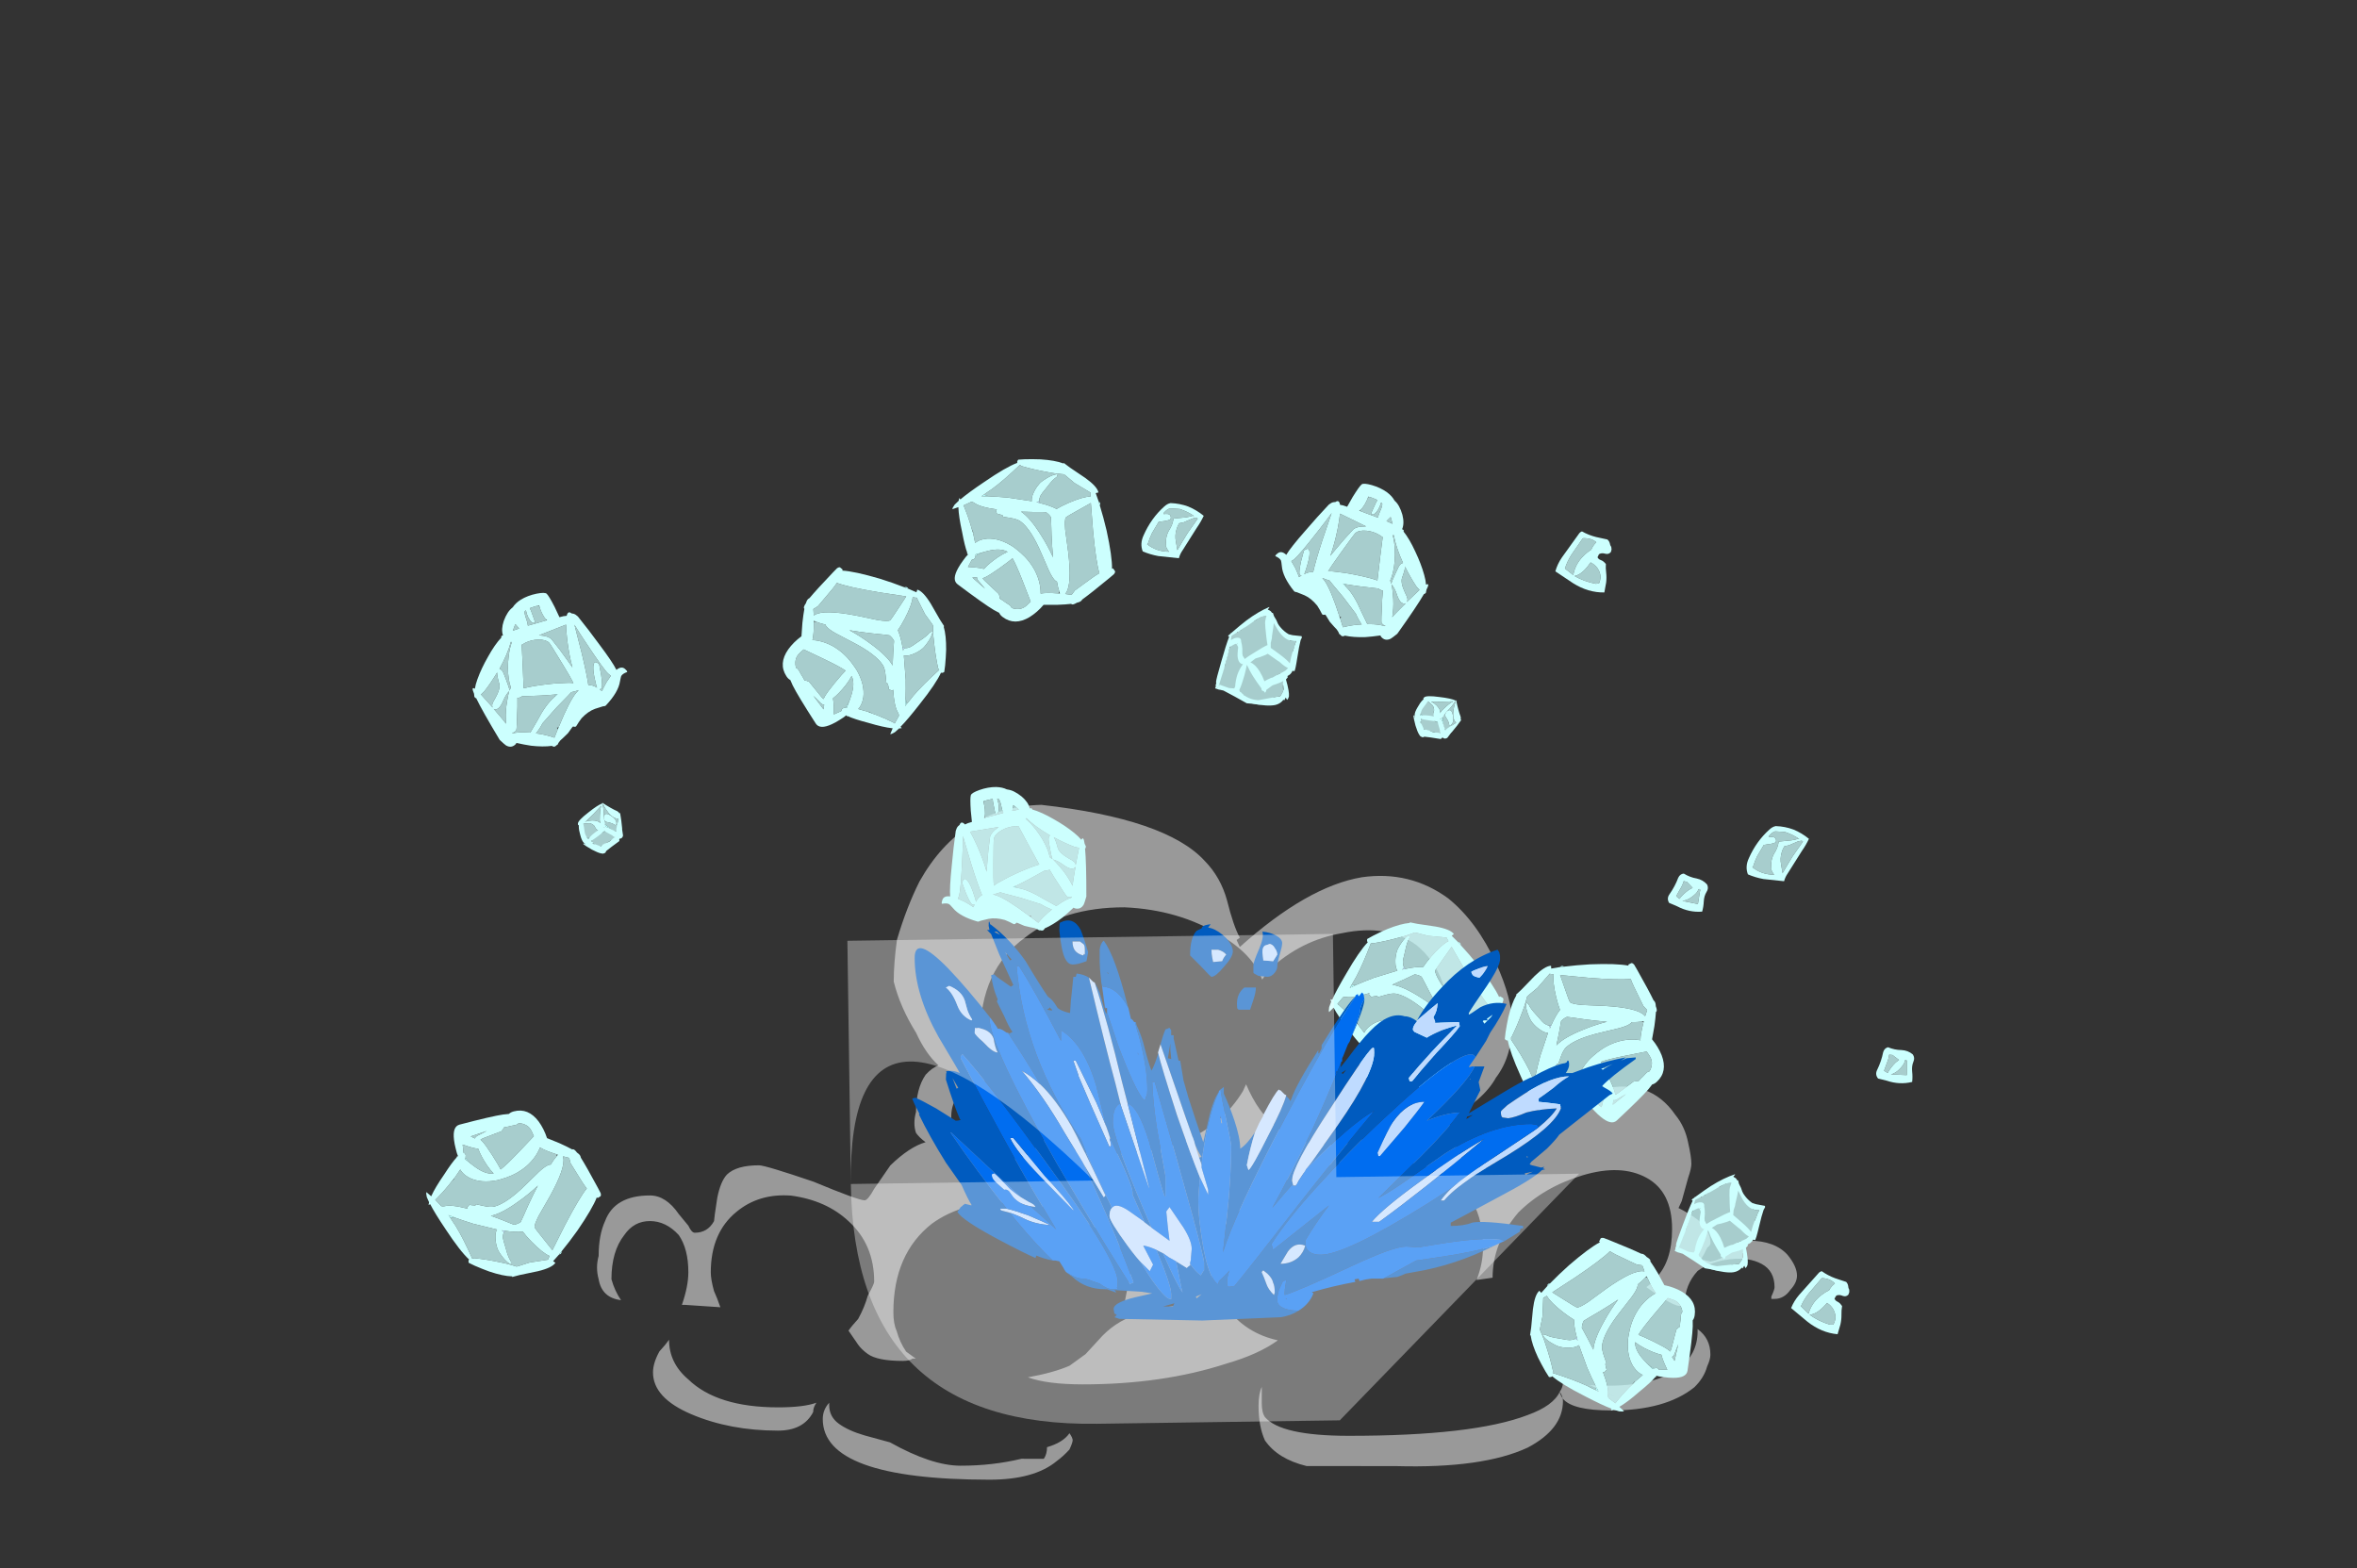 <?xml version="1.0" encoding="UTF-8" standalone="no"?>
<svg xmlns:ffdec="https://www.free-decompiler.com/flash" xmlns:xlink="http://www.w3.org/1999/xlink" ffdec:objectType="frame" height="159.75px" width="240.1px" xmlns="http://www.w3.org/2000/svg">
  <rect width="100%" height="100%" fill="#333333" stroke="none"/>
  <g transform="matrix(1.0, 0.0, 0.0, 1.0, 120.55, 132.25)">
    <use ffdec:characterId="1133" height="14.5" transform="matrix(6.528, 0.006, -0.005, 4.741, -59.519, -50.311)" width="18.7" xlink:href="#shape0"/>
    <use ffdec:characterId="56" height="26.15" transform="matrix(0.597, 0.12, -0.124, 0.618, 16.82, -39.656)" width="28.4" xlink:href="#shape1"/>
    <use ffdec:characterId="56" height="26.15" transform="matrix(0.444, -0.415, 0.43, 0.46, 29.156, -26.644)" width="28.4" xlink:href="#shape1"/>
    <use ffdec:characterId="57" height="21.9" transform="matrix(0.585, 0.166, -0.172, 0.606, -21.686, -52.925)" width="24.05" xlink:href="#shape2"/>
    <use ffdec:characterId="58" height="5.8" transform="matrix(0.601, 0.097, -0.1, 0.622, 49.767, -43.463)" width="6.35" xlink:href="#shape3"/>
    <use ffdec:characterId="59" height="8.9" transform="matrix(0.609, 6.0E-4, -6.0E-4, 0.631, 57.387, -48.109)" width="10.4" xlink:href="#shape4"/>
    <use ffdec:characterId="60" height="9.85" transform="matrix(0.605, 0.065, -0.067, 0.627, 62.337, -3.057)" width="9.4" xlink:href="#shape5"/>
    <use ffdec:characterId="52" height="15.9" transform="matrix(0.607, 0.049, -0.05, 0.628, 50.694, -13.086)" width="14.5" xlink:href="#shape6"/>
    <use ffdec:characterId="53" height="8.25" transform="matrix(0.427, 0.433, -0.449, 0.442, 26.051, -62.719)" width="7.55" xlink:href="#shape7"/>
    <use ffdec:characterId="56" height="26.15" transform="matrix(-0.329, -0.511, -0.529, 0.341, -20.835, -63.147)" width="28.4" xlink:href="#shape1"/>
    <use ffdec:characterId="56" height="26.15" transform="matrix(0.588, -0.154, -0.16, -0.609, -74.519, -0.471)" width="28.4" xlink:href="#shape1"/>
    <use ffdec:characterId="57" height="21.9" transform="matrix(-0.416, 0.443, 0.459, 0.431, -65.698, -73.224)" width="24.05" xlink:href="#shape2"/>
    <use ffdec:characterId="56" height="26.15" transform="matrix(0.486, 0.365, -0.378, 0.504, -17.227, -88.999)" width="28.4" xlink:href="#shape1"/>
    <use ffdec:characterId="56" height="26.15" transform="matrix(0.088, -0.602, 0.624, 0.091, 34.293, 10.067)" width="28.4" xlink:href="#shape1"/>
    <use ffdec:characterId="57" height="21.9" transform="matrix(0.381, 0.474, -0.491, 0.394, 19.107, -84.296)" width="24.05" xlink:href="#shape2"/>
    <use ffdec:characterId="58" height="5.8" transform="matrix(0.609, 6.0E-4, -6.0E-4, 0.631, 70.553, -25.581)" width="6.35" xlink:href="#shape3"/>
    <use ffdec:characterId="59" height="8.9" transform="matrix(0.609, 6.0E-4, -6.0E-4, 0.631, -4.263, -81.009)" width="10.4" xlink:href="#shape4"/>
    <use ffdec:characterId="60" height="9.85" transform="matrix(0.609, 6.0E-4, -6.0E-4, 0.631, 37.892, -78.124)" width="9.4" xlink:href="#shape5"/>
    <use ffdec:characterId="52" height="15.9" transform="matrix(0.609, 6.0E-4, -6.0E-4, 0.631, 3.237, -70.43)" width="14.5" xlink:href="#shape6"/>
    <use ffdec:characterId="53" height="8.25" transform="matrix(0.609, 6.0E-4, -6.0E-4, 0.631, -61.678, -50.504)" width="7.55" xlink:href="#shape7"/>
    <use ffdec:characterId="64" height="24.35" transform="matrix(1.675, 0.0, 0.0, 1.675, -27.627, -38.53)" width="44.0" xlink:href="#shape8"/>
    <use ffdec:characterId="1145" height="0.15" transform="matrix(7.0, 495.469, -494.577, 7.0, 39.958, -37.473)" width="0.1" xlink:href="#shape9"/>
  </g>
  <defs>
    <g id="shape0" transform="matrix(1.0, 0.0, 0.0, 1.0, 8.85, 11.2)">
      <path d="M1.1 -8.3 L1.15 -8.15 Q2.2 -9.45 3.05 -9.65 3.8 -9.8 4.4 -9.2 4.85 -8.7 5.15 -7.8 5.4 -7.05 5.4 -6.5 5.4 -5.8 5.15 -5.35 4.95 -4.85 4.4 -4.45 L4.4 -4.4 Q4.45 -4.3 4.5 -4.0 4.55 -3.7 4.65 -3.55 4.75 -3.4 5.0 -3.4 5.25 -3.4 5.95 -4.2 L6.45 -4.8 Q6.7 -5.05 6.8 -5.1 7.55 -5.35 7.95 -4.55 8.1 -4.3 8.15 -3.95 8.2 -3.65 8.2 -3.5 8.2 -3.4 8.15 -3.2 8.1 -2.95 8.05 -2.7 L8.0 -2.55 Q8.15 -2.45 8.3 -2.3 8.5 -2.05 8.5 -1.8 8.5 -1.75 8.45 -1.7 8.4 -1.55 8.35 -1.45 L8.5 -1.4 Q8.7 -1.45 8.85 -1.65 9.0 -1.85 9.1 -1.85 9.5 -1.85 9.7 -1.55 9.85 -1.3 9.85 -1.1 9.85 -0.95 9.75 -0.8 9.65 -0.6 9.5 -0.6 L9.45 -0.6 9.45 -0.65 Q9.5 -0.8 9.5 -0.85 9.5 -1.2 9.3 -1.35 9.1 -1.5 8.8 -1.45 8.5 -1.4 8.3 -1.2 8.1 -0.9 8.1 -0.5 8.1 -0.45 8.05 -0.45 7.95 -0.4 7.5 -0.85 7.6 -0.95 7.65 -1.05 7.9 -1.4 7.9 -2.1 7.9 -2.9 7.5 -3.2 7.1 -3.5 6.5 -3.25 5.9 -3.0 5.5 -2.45 5.1 -1.8 5.1 -1.05 L4.85 -1.0 Q4.95 -1.35 4.95 -1.7 4.95 -2.85 4.3 -3.3 3.7 -3.7 2.85 -3.55 2.0 -3.35 1.4 -2.75 0.7 -2.1 0.7 -1.35 0.7 -0.95 0.85 -0.6 L0.6 -0.6 Q0.15 -0.6 -0.2 -0.55 -0.5 -0.45 -0.65 -0.4 L-0.65 -0.45 -0.6 -0.8 Q-0.55 -1.05 -0.55 -1.15 -0.55 -1.7 -1.15 -2.15 -1.7 -2.6 -2.4 -2.65 -3.15 -2.7 -3.65 -2.2 -4.25 -1.55 -4.25 -0.3 -4.25 -0.05 -4.2 0.1 -4.15 0.35 -4.05 0.55 L-3.9 0.7 -3.95 0.7 Q-4.0 0.75 -4.1 0.75 -4.5 0.75 -4.65 0.6 -4.75 0.5 -4.8 0.4 L-4.95 0.1 Q-4.9 0.0 -4.8 -0.15 -4.7 -0.4 -4.65 -0.65 -4.55 -0.9 -4.55 -0.95 -4.55 -1.75 -4.95 -2.25 -5.3 -2.7 -5.85 -2.8 -6.35 -2.85 -6.7 -2.45 -7.1 -2.0 -7.1 -1.15 -7.1 -1.0 -7.05 -0.75 -7.0 -0.6 -6.95 -0.4 L-7.5 -0.45 -7.55 -0.45 Q-7.45 -0.85 -7.45 -1.15 -7.45 -1.65 -7.6 -1.95 -7.8 -2.25 -8.05 -2.25 -8.3 -2.25 -8.45 -1.95 -8.65 -1.6 -8.65 -1.0 -8.6 -0.75 -8.5 -0.55 -8.8 -0.6 -8.85 -1.0 -8.9 -1.25 -8.85 -1.5 -8.85 -1.95 -8.75 -2.25 -8.6 -2.8 -8.05 -2.8 -7.8 -2.8 -7.6 -2.4 L-7.45 -2.15 Q-7.4 -2.0 -7.35 -2.0 -7.15 -2.0 -7.05 -2.25 -7.05 -2.3 -7.0 -2.75 -6.95 -3.1 -6.85 -3.25 -6.7 -3.45 -6.35 -3.45 -6.25 -3.45 -5.5 -3.1 -4.8 -2.7 -4.7 -2.7 -4.65 -2.7 -4.55 -2.95 -4.4 -3.25 -4.3 -3.45 -4.0 -3.85 -3.75 -3.95 -3.85 -4.05 -3.9 -4.15 -3.95 -4.35 -3.9 -4.6 -3.9 -5.1 -3.75 -5.4 -3.65 -5.55 -3.55 -5.6 -3.75 -5.85 -3.9 -6.3 -4.15 -6.85 -4.25 -7.4 -4.25 -7.8 -4.2 -8.3 -4.05 -9.0 -3.85 -9.55 -3.2 -11.15 -1.95 -11.2 0.0 -10.9 0.6 -10.0 0.85 -9.65 0.95 -9.15 1.05 -8.6 1.15 -8.35 L1.1 -8.3 M8.3 0.1 L8.3 0.05 Q8.5 0.25 8.5 0.6 8.5 0.7 8.45 0.85 8.4 1.1 8.25 1.3 7.8 1.8 6.95 1.8 6.35 1.8 6.2 1.55 6.15 1.45 6.15 1.4 6.2 1.3 6.2 1.2 L6.65 1.35 Q6.9 1.4 7.0 1.5 6.95 1.45 6.75 1.35 6.65 1.25 6.55 1.25 7.55 1.35 8.0 0.9 8.3 0.6 8.3 0.1 M0.9 -0.5 L0.95 -0.4 Q1.25 0.15 1.75 0.3 1.45 0.6 0.95 0.8 -0.05 1.25 -1.3 1.25 -1.85 1.25 -2.15 1.1 -1.75 1.0 -1.5 0.85 -1.4 0.75 -1.25 0.6 L-1.05 0.3 Q-0.8 -0.1 -0.45 -0.25 0.05 -0.5 0.9 -0.5 M3.9 -4.85 Q4.15 -5.2 4.3 -5.6 4.45 -6.0 4.45 -6.2 4.45 -7.6 3.9 -8.2 3.45 -8.65 2.75 -8.45 2.1 -8.3 1.6 -7.65 L1.5 -7.45 Q1.35 -8.0 0.85 -8.4 0.2 -8.95 -0.65 -9.0 -1.6 -9.0 -2.2 -8.35 -2.9 -7.65 -2.9 -6.25 -2.9 -6.05 -2.85 -5.7 -2.8 -5.5 -2.75 -5.3 -2.9 -5.25 -3.05 -5.15 -3.35 -4.95 -3.35 -4.5 -3.35 -4.2 -3.2 -4.0 -2.95 -3.6 -2.35 -3.6 -2.2 -3.6 -2.15 -3.7 -2.1 -3.7 -2.05 -3.8 -2.0 -3.9 -1.95 -3.95 L-1.9 -4.0 Q-1.5 -3.7 -0.9 -3.7 0.6 -3.7 1.2 -5.05 L1.25 -5.2 1.3 -5.05 Q1.7 -3.9 2.55 -3.9 3.3 -3.9 3.9 -4.85 M6.2 1.6 Q6.2 2.2 5.65 2.6 4.95 3.05 3.6 3.0 L2.2 3.0 Q1.75 2.85 1.55 2.45 1.45 2.15 1.45 1.7 1.45 1.45 1.5 1.3 L1.5 1.65 Q1.5 1.85 1.55 1.95 1.8 2.35 2.85 2.35 4.8 2.35 5.65 1.9 6.05 1.7 6.15 1.4 6.2 1.5 6.2 1.6 M-1.7 2.9 Q-2.05 3.3 -2.75 3.3 -5.35 3.3 -5.35 2.0 -5.35 1.8 -5.25 1.65 L-5.25 1.7 Q-5.25 1.95 -5.1 2.1 -4.95 2.25 -4.7 2.35 L-4.3 2.5 Q-3.65 3.0 -3.2 3.0 -2.7 3.0 -2.25 2.85 L-1.9 2.85 Q-1.85 2.75 -1.85 2.6 -1.6 2.5 -1.5 2.3 -1.45 2.4 -1.45 2.45 -1.45 2.5 -1.5 2.65 -1.6 2.8 -1.7 2.9 M-5.5 1.85 Q-5.65 2.25 -6.05 2.25 -6.8 2.25 -7.4 1.9 -8.0 1.55 -8.0 1.0 -8.0 0.8 -7.9 0.55 -7.8 0.4 -7.75 0.3 -7.75 0.8 -7.45 1.15 -7.0 1.75 -6.05 1.75 -5.65 1.75 -5.45 1.65 -5.5 1.75 -5.5 1.85" fill="#ffffff" fill-opacity="0.502" fill-rule="evenodd" stroke="none"/>
    </g>
    <g id="shape1" transform="matrix(1.0, 0.0, 0.0, 1.0, 14.2, 26.15)">
      <path d="M-11.25 -14.1 L-10.25 -14.5 -11.4 -13.7 -11.25 -14.1 M4.85 -24.4 Q5.3 -24.45 5.4 -24.0 L4.95 -24.3 4.85 -24.4 M-5.5 -6.7 L-5.95 -6.0 -6.2 -5.45 -6.35 -5.6 -5.5 -6.7" fill="#b5fffe" fill-rule="evenodd" stroke="none"/>
      <path d="M-3.25 -18.8 Q-3.1 -18.6 -2.9 -18.5 L-3.45 -18.25 -3.2 -18.5 -3.25 -18.8" fill="#bfdbff" fill-rule="evenodd" stroke="none"/>
      <path d="M2.85 -24.7 L2.85 -24.75 2.7 -24.75 -0.25 -24.45 -2.2 -24.55 -2.55 -24.55 Q-2.9 -24.35 -3.4 -24.05 -4.0 -23.7 -4.85 -23.3 -7.1 -22.2 -9.05 -21.5 L-9.4 -21.5 Q-10.0 -17.95 -10.7 -15.7 -11.0 -14.9 -11.25 -14.1 L-11.4 -13.7 -10.25 -14.5 Q-9.2 -15.2 -7.95 -15.95 -7.85 -16.0 -7.8 -16.05 L-4.15 -17.95 Q-4.55 -18.3 -4.75 -19.15 -4.95 -19.95 -4.9 -20.8 -4.9 -21.3 -4.55 -22.15 -4.25 -22.95 -3.8 -23.55 L-3.4 -24.0 -3.25 -23.55 -3.4 -23.0 Q-3.55 -22.3 -3.55 -20.65 -3.6 -20.05 -3.55 -19.55 -3.45 -19.05 -3.25 -18.8 L-3.2 -18.5 -3.45 -18.25 -2.9 -18.5 -2.85 -18.5 Q-1.3 -19.15 -0.05 -19.35 0.25 -20.1 0.95 -21.3 2.25 -23.5 3.25 -24.25 L2.85 -24.7 M5.4 -24.0 Q7.05 -22.85 8.85 -21.4 12.2 -18.6 13.4 -17.0 L13.5 -17.15 14.0 -17.0 Q14.2 -16.95 14.2 -16.5 L14.0 -15.65 13.95 -15.45 Q13.05 -11.85 12.5 -10.15 L12.5 -9.95 Q12.5 -9.65 12.1 -9.2 11.8 -8.5 11.55 -8.5 L11.45 -8.5 Q10.8 -7.9 9.65 -7.0 L7.85 -5.7 Q7.75 -4.1 7.2 -2.75 6.1 -0.15 3.6 -0.15 3.05 -0.15 2.7 -0.35 L1.7 -0.2 Q-0.15 0.0 -5.75 0.0 -7.0 0.0 -7.3 -2.15 -7.4 -2.8 -7.4 -3.6 L-7.4 -4.35 -7.35 -4.85 -7.45 -4.9 -7.6 -4.9 -7.6 -5.0 Q-8.6 -5.6 -10.4 -7.2 -12.4 -8.85 -13.4 -10.05 L-14.0 -9.2 -14.1 -9.45 -14.15 -10.0 -14.0 -10.9 -14.2 -11.3 -13.9 -11.25 Q-13.55 -12.8 -12.45 -15.85 -11.05 -19.85 -9.95 -21.5 -10.15 -21.6 -10.15 -22.0 L-9.3 -22.7 Q-8.25 -23.5 -7.2 -24.2 -5.15 -25.5 -3.7 -25.9 L-3.7 -26.0 -2.4 -26.0 0.7 -26.15 Q3.15 -26.2 3.9 -25.55 L3.6 -25.2 4.85 -24.4 4.95 -24.3 5.4 -24.0 M3.1 -21.6 Q2.05 -19.35 2.05 -19.15 2.05 -18.75 3.2 -17.5 L5.85 -14.9 Q9.6 -11.1 9.65 -9.4 L9.65 -9.2 9.85 -9.3 10.6 -9.7 10.6 -10.6 11.7 -14.05 Q11.9 -14.65 12.15 -15.2 10.65 -16.25 7.1 -20.0 5.6 -21.65 3.95 -23.45 L3.1 -21.6 M0.0 -17.75 Q-0.55 -17.95 -1.2 -17.9 -2.9 -16.65 -4.55 -15.55 -2.7 -15.65 0.5 -14.45 2.45 -13.75 4.35 -12.75 L3.2 -14.0 Q1.9 -15.45 0.65 -17.0 L0.0 -17.75 M8.6 -8.95 Q8.0 -9.35 7.3 -10.0 L7.15 -9.95 Q6.45 -9.95 5.1 -10.65 L2.45 -12.1 Q-1.4 -14.25 -3.6 -14.25 -4.25 -14.25 -5.35 -13.7 L-6.45 -13.15 -6.65 -13.3 Q-7.45 -13.05 -7.55 -12.95 -8.05 -13.25 -8.05 -13.3 L-8.0 -13.5 Q-10.5 -12.15 -11.7 -12.15 -11.95 -12.15 -12.2 -12.0 L-12.9 -10.75 -12.65 -10.65 Q-11.4 -9.95 -10.05 -9.0 L-9.45 -8.55 -8.85 -8.15 -7.55 -7.05 -7.45 -7.35 Q-7.25 -7.85 -6.85 -8.3 L-6.4 -8.75 Q-4.75 -10.1 -1.95 -10.25 -1.2 -10.25 -0.55 -10.2 L-0.45 -10.2 Q1.6 -10.05 3.4 -9.2 5.2 -8.3 6.25 -6.95 L6.35 -6.85 6.35 -6.9 Q7.05 -7.6 8.6 -8.55 L8.75 -8.65 8.9 -8.75 8.6 -8.95 M3.85 -2.2 L4.2 -2.3 Q5.35 -2.8 5.6 -3.8 L5.65 -4.0 5.8 -4.85 2.55 -6.8 Q0.2 -8.2 -1.0 -8.7 -1.15 -8.0 -1.75 -6.15 -2.35 -4.35 -2.75 -3.6 L-3.0 -3.2 -2.55 -3.1 0.75 -2.75 Q1.15 -2.5 1.35 -2.25 L2.05 -2.3 2.45 -2.3 Q3.4 -2.4 3.7 -2.3 L3.85 -2.2 M-6.2 -5.45 Q-6.1 -5.2 -6.05 -5.0 L-6.15 -4.7 Q-6.2 -4.65 -6.3 -4.6 L-6.3 -4.5 -6.1 -3.25 -5.15 -3.85 Q-4.3 -4.35 -3.75 -4.55 -3.65 -5.75 -3.05 -7.45 -2.7 -8.4 -2.3 -9.05 -3.65 -8.9 -5.05 -7.25 L-5.5 -6.7 -6.35 -5.6 -6.2 -5.45 M-2.95 -2.4 Q-3.7 -2.5 -3.85 -2.8 L-4.45 -2.3 -1.6 -2.1 -2.95 -2.4" fill="#ccfffe" fill-rule="evenodd" stroke="none"/>
      <path d="M2.7 -24.75 L2.85 -24.7 3.25 -24.25 Q2.25 -23.5 0.95 -21.3 0.25 -20.1 -0.05 -19.35 -1.3 -19.15 -2.85 -18.5 L-2.9 -18.5 Q-3.1 -18.6 -3.25 -18.8 -3.45 -19.05 -3.55 -19.55 -3.6 -20.05 -3.55 -20.65 -3.55 -22.3 -3.4 -23.0 L-3.25 -23.55 -3.4 -24.0 -3.8 -23.55 Q-4.25 -22.95 -4.55 -22.15 -4.9 -21.3 -4.9 -20.8 -4.95 -19.95 -4.75 -19.15 -4.55 -18.3 -4.15 -17.95 L-7.8 -16.05 Q-7.85 -16.0 -7.95 -15.95 -9.2 -15.2 -10.25 -14.5 L-11.25 -14.1 Q-11.0 -14.9 -10.7 -15.7 -10.0 -17.95 -9.4 -21.5 L-9.05 -21.5 Q-7.1 -22.2 -4.85 -23.3 -4.0 -23.7 -3.4 -24.05 -2.9 -24.35 -2.55 -24.55 L-2.2 -24.55 -0.25 -24.45 2.7 -24.75 M-9.45 -8.55 L-10.05 -9.0 Q-11.4 -9.95 -12.65 -10.65 L-12.9 -10.75 -12.2 -12.0 Q-11.95 -12.15 -11.7 -12.15 -10.5 -12.15 -8.0 -13.5 L-8.05 -13.3 Q-8.05 -13.25 -7.55 -12.95 -7.45 -13.05 -6.65 -13.3 L-6.45 -13.15 -5.35 -13.7 Q-4.25 -14.25 -3.6 -14.25 -1.4 -14.25 2.45 -12.1 L5.1 -10.65 Q6.45 -9.95 7.15 -9.95 L7.3 -10.0 Q8.0 -9.35 8.6 -8.95 L8.75 -8.65 8.6 -8.55 Q7.05 -7.6 6.35 -6.9 L6.3 -6.9 6.25 -6.95 Q5.2 -8.3 3.4 -9.2 1.6 -10.05 -0.45 -10.2 L-0.55 -10.2 Q-1.2 -10.25 -1.95 -10.25 -4.75 -10.1 -6.4 -8.75 L-6.85 -8.3 Q-7.25 -7.85 -7.45 -7.35 L-7.55 -7.05 -8.85 -8.15 -8.9 -8.25 -9.45 -8.55 M0.0 -17.75 L0.65 -17.0 Q1.9 -15.45 3.2 -14.0 L4.35 -12.75 Q2.45 -13.75 0.5 -14.45 -2.7 -15.65 -4.55 -15.55 -2.9 -16.65 -1.2 -17.9 -0.55 -17.95 0.0 -17.75 M3.1 -21.6 L3.95 -23.45 Q5.6 -21.65 7.1 -20.0 10.65 -16.25 12.15 -15.2 11.9 -14.65 11.7 -14.05 L10.6 -10.6 10.6 -9.7 9.85 -9.3 9.65 -9.2 9.65 -9.4 Q9.6 -11.1 5.85 -14.9 L3.2 -17.5 Q2.05 -18.75 2.05 -19.15 2.05 -19.35 3.1 -21.6 M3.85 -2.2 L3.7 -2.3 Q3.4 -2.4 2.45 -2.3 L2.05 -2.3 1.35 -2.25 Q1.15 -2.5 0.75 -2.75 L-2.55 -3.1 -3.0 -3.2 -2.75 -3.6 Q-2.35 -4.35 -1.75 -6.15 -1.15 -8.0 -1.0 -8.7 0.2 -8.2 2.55 -6.8 L5.8 -4.85 5.65 -4.0 5.6 -3.8 Q5.35 -2.8 4.2 -2.3 L3.85 -2.2 M-5.5 -6.7 L-5.05 -7.25 Q-3.65 -8.9 -2.3 -9.05 -2.7 -8.4 -3.05 -7.45 -3.65 -5.75 -3.75 -4.55 -4.3 -4.35 -5.15 -3.85 L-6.1 -3.25 -6.3 -4.5 -6.3 -4.6 Q-6.2 -4.65 -6.15 -4.7 L-6.05 -5.0 Q-6.1 -5.2 -6.2 -5.45 L-5.95 -6.0 -5.5 -6.7 M-2.95 -2.4 L-1.6 -2.1 -4.45 -2.3 -3.85 -2.8 Q-3.7 -2.5 -2.95 -2.4" fill="#ccfffe" fill-opacity="0.753" fill-rule="evenodd" stroke="none"/>
    </g>
    <g id="shape2" transform="matrix(1.0, 0.0, 0.0, 1.0, 12.05, 21.9)">
      <path d="M0.1 -7.2 L0.1 -7.1 0.45 -7.0 -0.25 -6.95 0.05 -7.2 0.1 -7.2" fill="#a3e6e5" fill-rule="evenodd" stroke="none"/>
      <path d="M8.45 -13.55 Q8.15 -13.7 7.4 -13.85 5.7 -14.25 5.2 -14.95 4.6 -15.95 4.1 -16.45 L3.95 -16.5 Q6.05 -16.05 7.85 -15.9 L8.6 -15.95 Q8.7 -14.55 8.85 -13.1 8.75 -13.4 8.45 -13.55 M8.65 -12.5 Q8.85 -12.65 8.9 -12.85 L9.05 -11.5 Q9.15 -10.5 9.3 -9.75 L8.8 -10.25 Q7.8 -11.25 6.45 -12.1 5.6 -12.65 4.95 -13.0 5.95 -12.95 6.75 -12.65 7.55 -12.35 8.15 -12.35 8.4 -12.35 8.65 -12.5 M3.25 -16.15 Q3.25 -15.85 3.95 -14.55 4.55 -13.35 4.85 -13.0 L4.3 -13.2 Q4.0 -13.8 3.5 -14.4 2.4 -15.75 0.7 -16.95 -0.45 -17.75 -1.35 -18.1 L-1.25 -18.25 Q0.55 -17.3 3.35 -16.6 3.25 -16.45 3.25 -16.15 M0.15 -14.35 L2.95 -11.6 Q1.7 -10.85 -0.15 -9.35 -1.4 -8.35 -2.2 -7.55 -3.0 -6.85 -3.4 -6.3 -3.8 -7.3 -4.45 -9.6 -5.55 -13.4 -5.55 -13.65 -5.55 -14.4 -4.7 -15.25 -3.9 -16.05 -2.8 -16.45 L-2.15 -16.65 0.15 -14.35 M0.1 -7.2 Q1.8 -8.65 4.1 -10.9 L4.45 -11.0 4.7 -11.15 4.75 -11.1 4.8 -11.3 5.9 -10.3 Q8.8 -7.8 8.95 -7.8 9.4 -7.8 9.6 -7.95 L9.65 -8.05 9.7 -7.9 Q9.0 -7.45 8.25 -6.65 L7.6 -5.9 5.35 -6.4 Q2.35 -7.2 0.6 -7.0 L0.45 -7.0 0.1 -7.1 0.1 -7.2 M3.7 -3.15 Q-0.75 -4.8 -2.55 -4.9 L-3.15 -4.9 Q-2.65 -5.15 -2.05 -5.55 L-1.2 -5.55 1.5 -5.6 5.05 -5.5 Q5.9 -5.25 7.05 -5.15 6.35 -4.25 5.8 -3.2 L5.45 -2.5 4.0 -3.05 3.95 -3.3 3.7 -3.15 M-8.8 -19.05 Q-8.55 -19.25 -7.95 -19.55 L-7.55 -19.75 Q-7.5 -19.5 -7.0 -18.6 -6.5 -17.6 -6.35 -17.5 L-6.2 -17.65 Q-6.05 -17.75 -6.05 -17.95 -6.05 -18.85 -6.8 -19.9 L-6.85 -19.95 -6.65 -20.0 Q-6.35 -20.0 -5.75 -18.85 -5.5 -18.35 -5.2 -18.05 L-5.25 -18.0 -6.8 -17.1 -7.95 -16.45 -8.05 -16.6 -8.05 -16.65 Q-8.05 -17.05 -8.35 -17.8 -8.6 -18.4 -8.9 -18.85 L-8.8 -19.05 M-2.85 -19.25 L-3.85 -18.75 Q-3.9 -19.3 -3.95 -19.7 L-2.85 -19.25 M-5.45 -15.45 Q-6.25 -14.5 -6.25 -13.75 -5.95 -11.6 -5.5 -9.55 L-5.2 -8.15 Q-6.35 -9.95 -7.95 -11.8 -8.95 -12.95 -9.7 -13.65 L-5.3 -15.65 -5.45 -15.45 M-8.6 -2.7 Q-8.55 -2.95 -8.55 -3.3 -8.55 -4.25 -9.7 -9.0 -10.25 -11.3 -10.65 -12.65 L-8.05 -8.7 Q-6.05 -5.75 -4.85 -4.3 L-4.9 -4.3 Q-5.4 -3.8 -5.55 -3.0 -5.65 -3.25 -6.05 -3.8 -6.55 -4.55 -7.1 -5.2 -8.65 -6.9 -8.65 -5.35 L-7.55 -3.9 Q-6.3 -2.4 -5.95 -2.4 -5.75 -2.4 -5.65 -2.55 L-5.7 -2.05 Q-6.45 -2.3 -7.3 -2.5 L-8.6 -2.7" fill="#ccfffe" fill-opacity="0.753" fill-rule="evenodd" stroke="none"/>
      <path d="M8.45 -13.55 Q8.75 -13.4 8.85 -13.1 8.7 -14.55 8.6 -15.95 L7.85 -15.9 Q6.05 -16.05 3.95 -16.5 L4.1 -16.45 Q4.6 -15.95 5.2 -14.95 5.7 -14.25 7.4 -13.85 8.15 -13.7 8.45 -13.55 M8.65 -12.5 Q8.4 -12.35 8.15 -12.35 7.55 -12.35 6.75 -12.65 5.95 -12.95 4.95 -13.0 5.6 -12.65 6.45 -12.1 7.8 -11.25 8.8 -10.25 L9.3 -9.75 Q9.15 -10.5 9.05 -11.5 L8.9 -12.85 Q8.85 -12.65 8.65 -12.5 M9.3 -16.85 L9.65 -16.45 9.65 -16.15 9.6 -16.1 Q10.45 -14.0 12.0 -8.7 12.0 -7.65 11.95 -7.35 11.7 -6.35 10.65 -6.35 L10.45 -6.4 Q9.75 -5.25 9.1 -4.35 7.9 -2.8 6.75 -1.9 6.7 -1.65 6.6 -1.55 6.45 -1.4 6.05 -1.4 L5.95 -1.35 5.6 -1.45 5.1 -1.5 4.45 -1.45 3.35 -1.4 2.15 -1.55 1.95 -1.55 1.85 -1.4 Q1.75 -1.2 1.55 -1.2 L0.75 -1.35 -0.05 -1.45 Q-1.65 -1.45 -2.75 -0.9 -3.35 -0.6 -3.95 -0.25 -4.2 0.0 -4.4 0.0 -7.45 0.0 -8.95 -1.0 -9.6 -1.4 -9.75 -1.45 -10.2 -1.55 -10.9 -1.2 L-11.0 -1.25 Q-11.05 -1.35 -11.05 -1.75 -11.05 -2.55 -9.95 -2.7 -10.45 -3.95 -11.1 -7.55 -11.65 -10.35 -12.05 -13.15 -12.05 -13.65 -11.9 -13.95 L-11.7 -14.25 Q-11.65 -15.0 -10.85 -14.55 -10.55 -14.85 -9.85 -15.25 L-10.55 -16.95 Q-11.25 -18.85 -11.25 -19.35 -11.25 -19.75 -10.1 -20.55 -8.85 -21.4 -7.55 -21.75 -6.5 -22.0 -5.7 -21.85 L-5.7 -21.9 -5.65 -21.85 Q-4.6 -22.05 -3.0 -21.4 -1.65 -20.8 -1.15 -19.9 L-1.05 -19.95 Q-0.95 -20.0 -0.85 -20.0 -0.75 -19.95 -0.7 -19.85 0.9 -19.85 3.15 -19.3 5.35 -18.8 7.15 -18.05 8.0 -17.7 8.6 -17.3 8.75 -18.05 9.3 -16.85 M3.25 -16.15 Q3.25 -16.45 3.35 -16.6 0.55 -17.3 -1.25 -18.25 L-1.35 -18.1 Q-0.45 -17.75 0.7 -16.95 2.4 -15.75 3.5 -14.4 4.0 -13.8 4.3 -13.2 L4.85 -13.0 Q4.55 -13.35 3.95 -14.55 3.25 -15.85 3.25 -16.15 M0.15 -14.35 L-2.15 -16.65 -2.8 -16.45 Q-3.9 -16.05 -4.7 -15.25 -5.55 -14.4 -5.55 -13.65 -5.55 -13.4 -4.45 -9.6 -3.8 -7.3 -3.4 -6.3 -3.0 -6.85 -2.2 -7.55 -1.4 -8.35 -0.15 -9.35 1.7 -10.85 2.95 -11.6 L0.15 -14.35 M0.45 -7.0 L0.6 -7.0 Q2.35 -7.2 5.35 -6.4 L7.6 -5.9 8.25 -6.65 Q9.0 -7.45 9.7 -7.9 L9.65 -8.05 9.6 -7.95 Q9.4 -7.8 8.95 -7.8 8.8 -7.8 5.9 -10.3 L4.8 -11.3 4.75 -11.1 4.7 -11.15 4.45 -11.0 4.1 -10.9 Q1.8 -8.65 0.1 -7.2 L0.05 -7.2 -0.25 -6.95 0.45 -7.0 M4.0 -3.05 L5.45 -2.5 5.8 -3.2 Q6.35 -4.25 7.05 -5.15 5.9 -5.25 5.05 -5.5 L1.5 -5.6 -1.2 -5.55 -2.05 -5.55 Q-2.65 -5.15 -3.15 -4.9 L-2.55 -4.9 Q-0.75 -4.8 3.7 -3.15 L4.0 -3.05 M-5.2 -18.05 Q-5.5 -18.35 -5.75 -18.85 -6.35 -20.0 -6.65 -20.0 L-6.85 -19.95 -6.8 -19.9 Q-6.05 -18.85 -6.05 -17.95 -6.05 -17.75 -6.2 -17.65 L-6.35 -17.5 Q-6.5 -17.6 -7.0 -18.6 -7.5 -19.5 -7.55 -19.75 L-7.95 -19.55 Q-8.55 -19.25 -8.8 -19.05 L-8.95 -18.95 -8.9 -18.85 Q-8.6 -18.4 -8.35 -17.8 -8.05 -17.05 -8.05 -16.65 L-8.05 -16.6 -8.05 -16.35 -7.95 -16.45 -6.8 -17.1 -5.25 -18.0 -5.2 -18.05 M-2.85 -19.25 L-3.95 -19.7 Q-3.9 -19.3 -3.85 -18.75 L-2.85 -19.25 M-5.45 -15.45 L-5.3 -15.65 -9.7 -13.65 Q-8.95 -12.95 -7.95 -11.8 -6.35 -9.95 -5.2 -8.15 L-5.5 -9.55 Q-5.95 -11.6 -6.25 -13.75 -6.25 -14.5 -5.45 -15.45 M-8.6 -2.7 L-7.3 -2.5 Q-6.45 -2.3 -5.7 -2.05 L-5.65 -2.55 Q-5.75 -2.4 -5.95 -2.4 -6.3 -2.4 -7.55 -3.9 L-8.65 -5.35 Q-8.65 -6.9 -7.1 -5.2 -6.55 -4.55 -6.05 -3.8 -5.65 -3.25 -5.55 -3.0 -5.4 -3.8 -4.9 -4.3 L-4.85 -4.3 Q-6.05 -5.75 -8.05 -8.7 L-10.65 -12.65 Q-10.25 -11.3 -9.7 -9.0 -8.55 -4.25 -8.55 -3.3 -8.55 -2.95 -8.6 -2.7" fill="#ccfffe" fill-rule="evenodd" stroke="none"/>
    </g>
    <g id="shape3" transform="matrix(1.0, 0.0, 0.0, 1.0, 3.2, 2.9)">
      <path d="M0.65 -0.85 L0.1 -0.45 Q-0.7 0.3 -1.25 1.25 L-1.85 0.9 -1.4 -0.3 Q-1.1 -0.95 -1.0 -1.7 L-0.45 -1.65 0.65 -0.85 M1.65 -0.8 Q2.05 -0.95 1.95 -0.4 L1.95 1.6 -0.7 1.5 Q-0.05 1.3 0.5 0.85 1.55 -0.05 1.65 -0.8" fill="#ccfffe" fill-opacity="0.753" fill-rule="evenodd" stroke="none"/>
      <path d="M2.95 -1.75 Q3.35 -1.2 3.05 -0.55 2.75 0.15 2.85 1.05 2.95 1.9 2.85 2.7 0.75 3.2 -1.4 2.5 L-2.85 2.15 Q-3.4 1.5 -3.0 0.75 -2.3 -0.65 -2.0 -2.1 -1.8 -2.75 -1.2 -2.9 -0.05 -2.45 1.05 -2.45 2.15 -2.4 2.95 -1.75 M1.65 -0.8 Q1.55 -0.05 0.5 0.85 -0.05 1.3 -0.7 1.5 L1.95 1.6 1.95 -0.4 Q2.05 -0.95 1.65 -0.8 M0.65 -0.85 L-0.45 -1.65 -1.0 -1.7 Q-1.1 -0.95 -1.4 -0.3 L-1.85 0.9 -1.25 1.25 Q-0.7 0.3 0.1 -0.45 L0.65 -0.85" fill="#ccfffe" fill-rule="evenodd" stroke="none"/>
    </g>
    <g id="shape4" transform="matrix(1.0, 0.0, 0.0, 1.0, 5.2, 4.45)">
      <path d="M1.2 -3.5 Q2.6 -3.05 3.6 -2.35 L3.3 -2.4 3.05 -2.3 2.25 -2.15 0.15 -1.95 Q0.0 -0.9 -0.6 -0.05 -1.0 0.6 -1.1 1.45 L-1.15 2.5 -0.8 3.15 -0.6 3.4 Q-2.7 3.4 -4.25 2.2 L-4.1 2.0 Q-3.85 1.2 -3.45 0.4 L-2.35 -1.4 -1.75 -1.5 Q-1.05 -1.55 -0.4 -1.8 -0.3 -1.95 -0.3 -2.05 L-0.3 -2.15 Q-0.35 -2.75 -1.15 -2.7 -1.9 -2.55 -1.2 -3.15 -0.9 -3.45 -0.45 -3.6 L1.2 -3.5 M0.65 -0.2 Q0.8 -0.75 1.1 -1.2 L1.85 -1.35 3.05 -1.85 Q3.45 -2.05 4.0 -2.1 L4.2 -1.95 2.5 0.4 Q1.6 1.8 0.8 3.15 L0.55 1.75 Q0.35 0.75 0.65 -0.2" fill="#ccfffe" fill-opacity="0.753" fill-rule="evenodd" stroke="none"/>
      <path d="M0.65 -0.2 Q0.35 0.75 0.55 1.75 L0.8 3.15 Q1.6 1.8 2.5 0.4 L4.2 -1.95 4.0 -2.1 Q3.45 -2.05 3.05 -1.85 L1.85 -1.35 1.1 -1.2 Q0.8 -0.75 0.65 -0.2 M1.2 -3.5 L-0.45 -3.6 Q-0.9 -3.45 -1.2 -3.15 -1.9 -2.55 -1.15 -2.7 -0.35 -2.75 -0.3 -2.15 L-0.3 -2.05 Q-0.3 -1.95 -0.4 -1.8 -1.05 -1.55 -1.75 -1.5 L-2.35 -1.4 -3.45 0.4 Q-3.85 1.2 -4.1 2.0 L-4.25 2.2 Q-2.7 3.4 -0.6 3.4 L-0.8 3.15 -1.15 2.5 -1.1 1.45 Q-1.0 0.6 -0.6 -0.05 0.0 -0.9 0.15 -1.95 L2.25 -2.15 3.05 -2.3 3.3 -2.4 3.6 -2.35 Q2.6 -3.05 1.2 -3.5 M4.0 -0.4 L1.65 3.2 Q1.25 3.75 1.05 4.45 L-2.4 4.1 Q-3.8 3.85 -5.0 3.35 -5.5 2.1 -4.85 0.75 -3.6 -2.0 -1.4 -3.9 -0.9 -4.35 -0.35 -4.45 1.2 -4.4 2.6 -3.9 4.0 -3.35 5.2 -2.4 4.75 -1.45 4.0 -0.4" fill="#ccfffe" fill-rule="evenodd" stroke="none"/>
    </g>
    <g id="shape5" transform="matrix(1.0, 0.0, 0.0, 1.0, 4.7, 4.95)">
      <path d="M2.6 1.4 Q3.1 2.4 2.6 3.45 L2.05 3.5 Q0.1 3.15 -1.5 2.25 -0.4 2.05 0.7 0.7 L1.2 0.05 Q2.2 0.55 2.6 1.4 M2.15 -3.2 Q1.6 -2.7 1.3 -2.0 0.55 -1.55 -0.1 -0.9 -1.4 0.4 -1.7 2.1 L-3.1 1.05 Q-2.7 -0.15 -2.0 -1.2 L-0.15 -3.8 -0.05 -3.85 Q1.35 -3.9 2.15 -3.2" fill="#ccfffe" fill-opacity="0.753" fill-rule="evenodd" stroke="none"/>
      <path d="M2.45 -0.95 Q2.3 -0.8 2.4 -0.7 2.55 -0.45 2.85 -0.35 3.15 -0.25 3.4 -0.05 L3.75 0.3 Q3.7 1.0 3.8 1.7 3.9 2.5 3.8 3.3 L3.5 4.9 Q0.8 4.95 -1.75 3.4 L-4.7 1.5 Q-4.35 0.3 -3.6 -0.75 L-0.85 -4.45 Q-0.6 -4.85 -0.25 -4.95 0.85 -4.35 2.1 -4.05 L4.0 -3.65 Q4.3 -3.4 4.4 -3.05 4.45 -2.7 4.65 -2.45 L4.7 -2.05 4.6 -1.65 Q4.25 -1.2 3.65 -1.35 3.15 -1.5 2.75 -1.35 2.55 -1.3 2.45 -0.95 M2.15 -3.2 Q1.35 -3.9 -0.05 -3.85 L-0.15 -3.8 -2.0 -1.2 Q-2.7 -0.15 -3.1 1.05 L-1.7 2.1 Q-1.4 0.4 -0.1 -0.9 0.55 -1.55 1.3 -2.0 1.6 -2.7 2.15 -3.2 M2.6 1.4 Q2.2 0.55 1.2 0.05 L0.7 0.7 Q-0.4 2.05 -1.5 2.25 0.1 3.15 2.05 3.5 L2.6 3.45 Q3.1 2.4 2.6 1.4" fill="#ccfffe" fill-rule="evenodd" stroke="none"/>
    </g>
    <g id="shape6" transform="matrix(1.0, 0.0, 0.0, 1.0, 7.1, 15.9)">
      <path d="M2.15 -13.95 L2.3 -13.95 2.35 -13.75 2.4 -13.8 Q2.55 -13.9 2.8 -13.7 3.25 -13.2 3.5 -12.25 3.75 -12.15 4.05 -12.1 4.35 -11.45 4.75 -11.2 L5.05 -11.0 5.35 -10.75 5.45 -10.45 6.05 -10.4 6.5 -10.4 Q6.35 -10.2 6.2 -9.75 L6.15 -9.4 Q6.0 -9.1 5.85 -8.65 L5.85 -8.6 5.9 -8.2 5.9 -7.35 6.0 -7.2 5.9 -7.0 5.85 -7.0 5.8 -6.65 5.75 -6.4 5.85 -6.3 Q5.75 -6.0 5.7 -5.6 L5.5 -5.75 5.55 -5.55 Q5.55 -5.4 5.45 -5.2 5.3 -5.0 5.1 -5.0 4.6 -5.0 4.1 -5.25 L4.1 -5.2 Q4.25 -5.15 4.0 -5.15 3.95 -5.15 3.9 -5.2 3.65 -5.1 3.4 -5.0 L3.3 -4.9 3.3 -4.85 Q3.8 -5.05 4.15 -5.05 4.55 -5.0 4.65 -4.8 4.45 -4.4 4.35 -3.9 4.2 -3.25 4.3 -2.4 4.15 -1.95 3.75 -1.45 3.4 -1.45 2.7 -1.3 L2.7 -1.25 2.65 -1.3 2.55 -1.2 2.8 -0.8 Q2.8 -0.6 2.6 -0.4 2.3 -0.05 1.7 -0.05 1.2 -0.05 0.8 -0.45 0.55 -0.15 0.25 -0.15 -1.05 -0.15 -1.7 -0.8 -2.05 -1.15 -2.2 -1.6 L-2.25 -1.65 -2.45 -1.5 Q-2.6 -1.45 -2.75 -1.45 -3.35 -1.45 -3.6 -1.85 -3.7 -2.05 -3.7 -2.3 L-3.7 -2.4 Q-3.75 -2.5 -3.75 -2.65 L-4.15 -2.6 Q-5.95 -2.6 -6.4 -2.75 -6.8 -2.85 -6.8 -3.35 -6.8 -4.1 -6.2 -5.05 L-5.8 -5.6 Q-5.8 -6.0 -5.5 -6.3 L-5.15 -7.7 Q-4.9 -8.7 -4.65 -9.4 L-4.6 -9.45 -4.6 -9.5 -4.35 -10.0 -4.55 -9.9 Q-4.5 -10.1 -4.5 -10.25 L-4.6 -10.4 -4.7 -10.4 Q-4.7 -11.0 -4.6 -11.4 -4.1 -11.6 -3.7 -11.9 L-3.4 -11.8 -3.3 -11.85 -3.35 -12.0 Q-3.35 -12.15 -3.0 -12.2 L-2.85 -12.1 -2.7 -12.25 Q-1.75 -12.9 -1.65 -13.5 L-1.6 -13.55 Q-1.0 -13.7 -0.5 -13.65 0.15 -14.1 0.6 -14.3 0.7 -14.65 1.0 -14.8 L1.2 -14.8 1.2 -14.9 1.25 -14.8 Q1.65 -14.75 2.15 -13.95" fill="#ccfffe" fill-opacity="0.753" fill-rule="evenodd" stroke="none"/>
      <path d="M1.95 -15.8 L1.7 -15.5 1.85 -15.4 Q2.2 -15.3 2.4 -14.95 L2.55 -14.95 2.75 -14.4 Q3.2 -13.75 3.4 -13.2 3.6 -12.85 3.8 -12.65 4.4 -11.95 5.2 -11.5 L5.85 -11.35 7.3 -11.2 7.35 -11.2 Q7.4 -11.15 7.4 -10.95 7.4 -10.9 7.2 -10.55 6.95 -9.65 6.65 -7.75 6.3 -5.55 6.15 -5.55 6.0 -5.55 5.85 -5.6 5.7 -5.25 5.4 -5.0 L5.0 -4.75 5.05 -4.55 Q4.95 -4.4 4.75 -4.2 L5.0 -3.3 Q5.25 -2.25 5.25 -1.9 L5.25 -1.45 Q5.15 -1.1 4.95 -0.9 4.85 -1.05 4.7 -1.3 L4.7 -1.25 4.45 -0.8 4.35 -0.95 Q3.85 -0.3 3.05 -0.1 2.45 0.05 1.45 0.0 L0.3 -0.1 -0.55 -0.25 -1.8 -0.35 -3.85 -1.45 -5.7 -2.4 -6.15 -2.5 Q-6.6 -2.55 -6.9 -2.7 L-6.95 -2.7 -7.05 -2.75 -7.1 -2.95 -7.0 -2.9 -7.0 -3.3 -6.9 -3.65 -6.95 -3.75 Q-6.95 -4.15 -6.05 -7.15 -5.3 -9.75 -4.75 -11.1 L-4.8 -11.1 -4.95 -11.2 -4.8 -11.35 -4.85 -11.35 -4.5 -11.6 -4.5 -11.7 -4.4 -11.7 Q-2.85 -13.0 -1.9 -13.7 0.1 -15.15 1.95 -15.9 L1.95 -15.8 M1.3 -14.5 Q0.8 -14.5 -0.85 -13.45 L-1.05 -13.3 Q-1.7 -12.85 -2.45 -12.4 L-2.4 -12.4 -3.0 -12.05 -4.35 -11.25 -4.45 -10.65 -4.45 -10.55 Q-4.15 -10.75 -3.85 -10.85 -2.75 -11.15 -2.75 -10.35 L-2.75 -10.3 Q-2.6 -9.85 -2.55 -9.15 L-2.55 -8.4 -2.5 -8.1 -2.5 -8.05 -2.15 -7.5 Q-1.65 -7.9 -0.6 -8.5 0.85 -9.4 1.65 -9.75 L1.65 -9.8 Q1.55 -10.3 1.45 -11.15 1.25 -12.85 1.25 -13.35 1.25 -13.6 1.35 -14.0 1.4 -14.3 1.5 -14.45 1.4 -14.5 1.3 -14.5 M2.8 -13.15 L2.7 -13.3 Q2.65 -12.65 2.5 -11.8 L2.4 -11.15 2.4 -11.05 Q2.4 -10.85 2.3 -10.5 L2.2 -10.1 2.2 -9.3 3.7 -8.25 Q4.95 -7.35 5.4 -6.8 5.6 -7.9 5.85 -8.65 L6.05 -9.2 6.15 -9.5 6.2 -9.75 Q6.35 -10.2 6.5 -10.4 L6.05 -10.4 Q4.55 -10.4 3.35 -12.25 3.05 -12.7 2.8 -13.15 M1.05 -8.05 Q0.45 -7.8 -0.3 -7.6 L-0.4 -7.55 -1.2 -6.95 Q-0.4 -6.65 0.35 -5.5 0.85 -4.7 1.15 -3.9 1.55 -4.15 2.25 -4.45 L2.5 -4.5 3.4 -5.0 Q4.3 -5.4 4.7 -5.65 4.9 -5.85 5.1 -6.05 4.55 -6.25 3.65 -7.05 L3.25 -7.3 1.7 -8.35 Q1.45 -8.2 1.05 -8.05 M4.25 -3.35 L4.25 -3.6 Q4.25 -3.8 4.3 -3.95 3.85 -3.7 3.25 -3.5 L2.5 -3.25 1.45 -2.5 1.45 -2.4 Q1.45 -2.3 1.4 -2.25 1.4 -2.2 1.3 -2.15 L1.3 -1.95 1.2 -2.15 1.15 -2.15 1.05 -2.3 Q0.75 -2.35 0.7 -2.5 0.65 -2.55 0.65 -2.65 L0.65 -2.75 Q-1.05 -4.95 -1.65 -6.3 L-1.8 -6.55 Q-1.9 -5.95 -2.2 -4.85 -2.65 -3.3 -3.05 -2.5 L-2.95 -2.2 -2.8 -2.15 Q-1.7 -0.95 0.15 -0.85 L2.35 -1.25 Q3.3 -1.45 3.75 -1.45 4.25 -2.1 4.35 -2.6 L4.3 -3.25 4.25 -3.3 4.25 -3.35 M-4.65 -9.45 Q-4.9 -8.3 -5.25 -7.15 -5.6 -5.85 -6.05 -4.55 L-6.5 -3.15 -6.3 -3.1 -6.45 -3.2 -6.4 -3.3 -6.35 -3.35 Q-6.1 -3.25 -4.75 -2.8 L-3.9 -2.75 -3.8 -2.95 -3.75 -3.0 Q-3.7 -4.0 -3.35 -5.05 -3.0 -5.95 -2.45 -6.65 -3.25 -6.75 -3.35 -8.0 -3.35 -8.45 -3.3 -8.95 L-3.25 -9.35 Q-3.25 -9.45 -3.4 -9.7 -3.5 -9.95 -3.65 -9.95 -3.75 -9.95 -4.1 -9.75 L-4.65 -9.45 M-3.5 -10.0 L-3.35 -9.85 -3.35 -10.0 -3.5 -10.0 M-6.6 -3.2 L-6.6 -3.2 M-6.65 -2.9 L-6.7 -2.95 -6.75 -2.9 -6.65 -2.9 M-1.7 -0.9 L-1.65 -0.95 -1.8 -0.95 -1.7 -0.9" fill="#ccfffe" fill-rule="evenodd" stroke="none"/>
    </g>
    <g id="shape7" transform="matrix(1.0, 0.0, 0.0, 1.0, 3.75, 8.25)">
      <path d="M0.7 -5.35 L0.7 -5.25 0.65 -5.55 0.7 -5.35 M0.8 -4.7 L1.45 -4.25 1.75 -3.95 Q1.05 -4.35 0.85 -4.35 L0.85 -4.4 0.8 -4.7 M2.55 -3.6 L2.65 -3.6 2.65 -3.55 2.55 -3.6 M0.85 -3.6 L0.55 -3.45 0.55 -3.4 0.4 -3.4 0.7 -3.65 0.85 -3.6 M-2.2 -2.6 L-1.85 -2.55 -2.0 -2.35 -2.2 -2.6 M-1.45 -2.1 L-1.35 -1.9 -1.55 -2.05 -1.45 -2.1 M-1.2 -1.75 L-1.1 -1.55 -1.3 -1.6 -1.2 -1.75 M0.0 -1.15 L0.25 -1.3 0.1 -1.15 0.0 -1.15 M1.15 -1.8 L1.7 -2.1 1.55 -1.95 1.15 -1.8" fill="#b5fffe" fill-rule="evenodd" stroke="none"/>
      <path d="M0.6 -5.85 Q0.65 -6.8 1.65 -6.2 2.7 -5.6 2.7 -4.9 2.7 -4.75 2.6 -4.65 L2.5 -4.6 Q2.05 -4.95 1.15 -5.1 0.85 -5.15 0.7 -5.35 L0.65 -5.55 0.65 -5.65 0.6 -5.75 0.6 -5.85 M-0.2 -3.65 Q-0.5 -3.75 -0.75 -4.05 L-1.05 -4.55 Q-1.6 -5.0 -2.05 -4.9 L-2.85 -4.85 -2.9 -4.9 -2.9 -5.05 -2.4 -5.2 Q-1.3 -5.5 -0.5 -5.25 -0.25 -5.15 -0.05 -5.0 0.4 -4.7 0.4 -4.15 L0.3 -3.85 Q0.2 -3.65 0.0 -3.65 L-0.2 -3.65" fill="#ccfffe" fill-rule="evenodd" stroke="none"/>
      <path d="M0.6 -5.85 L0.6 -6.05 Q0.6 -7.05 0.4 -7.8 L0.45 -7.9 0.35 -7.95 0.35 -8.0 0.4 -8.05 Q1.35 -6.3 2.25 -5.85 2.7 -5.6 3.0 -5.7 L3.0 -5.45 2.85 -4.7 Q3.05 -4.35 3.05 -4.2 3.05 -3.7 2.65 -3.6 L2.55 -3.6 2.45 -3.6 Q2.3 -3.6 1.75 -3.95 L1.45 -4.25 0.8 -4.7 0.65 -4.75 Q0.65 -5.05 0.7 -5.25 L0.7 -5.35 Q0.85 -5.15 1.15 -5.1 2.05 -4.95 2.5 -4.6 L2.6 -4.65 Q2.7 -4.75 2.7 -4.9 2.7 -5.6 1.65 -6.2 0.65 -6.8 0.6 -5.85 M0.4 -3.4 L0.55 -3.4 0.55 -3.45 0.85 -3.6 1.6 -3.55 Q2.15 -3.35 2.4 -2.8 L2.45 -2.5 2.35 -2.45 2.3 -2.35 2.05 -2.3 1.7 -2.1 1.15 -1.8 1.05 -1.75 0.25 -1.3 0.0 -1.15 Q-0.45 -0.95 -0.55 -0.95 -0.6 -0.95 -1.05 -1.55 L-1.1 -1.55 -1.2 -1.75 -1.35 -1.9 -1.45 -2.1 -1.5 -2.15 Q-1.5 -2.45 -1.3 -2.7 -1.6 -2.55 -1.85 -2.55 L-2.2 -2.6 Q-2.7 -2.8 -2.9 -3.45 -3.05 -3.95 -3.05 -4.4 -3.05 -4.7 -2.85 -4.85 L-2.05 -4.9 Q-1.6 -5.0 -1.05 -4.55 L-0.75 -4.05 Q-0.5 -3.75 -0.2 -3.65 L-0.7 -3.15 Q-0.25 -3.35 0.4 -3.4 M-2.4 -5.2 L-1.15 -6.4 Q-0.35 -7.2 0.15 -7.75 -0.1 -7.1 -0.1 -5.4 L-0.05 -5.0 Q-0.25 -5.15 -0.5 -5.25 -1.3 -5.5 -2.4 -5.2" fill="#ccfffe" fill-opacity="0.753" fill-rule="evenodd" stroke="none"/>
      <path d="M0.4 -8.15 L0.55 -8.25 0.45 -8.15 Q1.8 -7.3 2.85 -6.85 3.1 -6.7 3.2 -6.5 L3.3 -6.6 3.5 -5.4 3.65 -4.1 3.65 -3.9 3.8 -2.95 Q3.8 -2.8 3.65 -2.6 3.5 -2.45 3.4 -2.45 L3.35 -2.45 3.2 -2.4 3.2 -2.3 3.15 -2.25 3.2 -2.05 1.8 -1.05 0.95 -0.4 Q0.95 -0.2 0.75 -0.1 L0.45 0.0 0.1 -0.05 Q-0.4 -0.15 -1.4 -0.65 -2.5 -1.25 -2.9 -1.6 L-2.65 -1.6 -2.75 -1.75 Q-3.1 -2.05 -3.35 -3.0 -3.6 -3.8 -3.6 -4.35 L-3.6 -4.6 -3.7 -4.6 Q-3.75 -4.65 -3.75 -4.85 -3.75 -5.35 -2.0 -6.65 -0.45 -7.85 0.3 -8.1 L0.35 -8.15 0.25 -8.25 0.4 -8.15 M0.45 -7.9 L0.4 -7.8 Q0.6 -7.05 0.6 -6.05 L0.65 -5.55 0.85 -4.4 0.85 -4.35 Q1.1 -4.35 2.25 -3.75 L2.65 -3.55 Q2.65 -4.0 2.8 -4.6 L3.0 -5.45 3.0 -5.7 Q2.7 -5.6 2.25 -5.85 1.35 -6.3 0.4 -8.05 L0.35 -8.0 0.35 -7.95 0.45 -7.9 M0.05 -4.55 L-0.1 -5.4 Q-0.1 -7.1 0.15 -7.75 -0.35 -7.2 -1.15 -6.4 L-2.85 -4.8 -2.75 -4.35 -2.6 -3.4 Q-2.45 -2.8 -2.0 -2.35 -1.7 -2.8 -1.05 -3.3 -0.35 -3.85 0.25 -4.05 L-0.1 -4.4 0.1 -4.4 0.05 -4.55 M0.7 -3.65 L-0.35 -2.85 Q-1.05 -2.35 -1.55 -2.05 L-1.25 -1.85 -1.2 -1.9 -1.2 -1.75 Q-1.2 -1.7 -1.3 -1.6 -0.85 -1.55 -0.25 -1.3 L0.1 -1.15 Q0.3 -1.5 1.0 -1.75 L1.55 -1.95 1.6 -2.0 Q2.1 -2.5 2.45 -2.65 2.2 -2.75 2.0 -2.95 L1.05 -3.45 0.7 -3.65 M0.7 -4.2 L0.65 -4.35 0.65 -4.2 0.7 -4.2 M3.05 -2.4 L3.05 -2.4 M-2.95 -5.05 L-2.95 -5.05 M-2.55 -1.65 L-2.6 -1.55 -2.45 -1.55 -2.55 -1.65" fill="#ccfffe" fill-rule="evenodd" stroke="none"/>
    </g>
    <g id="shape8" transform="matrix(1.0, 0.0, 0.0, 1.0, 16.4, 24.25)">
      <path d="M18.6 -21.45 Q18.4 -21.45 18.05 -21.3 17.75 -21.2 17.6 -21.1 17.65 -20.95 17.7 -20.9 17.8 -20.8 18.1 -20.75 18.45 -21.1 18.6 -21.45 M14.3 -18.15 Q14.85 -19.15 15.8 -20.15 17.35 -21.85 19.2 -22.45 L19.3 -22.3 19.35 -22.1 19.35 -21.8 19.3 -21.6 Q19.15 -21.15 18.55 -20.25 17.65 -18.95 17.45 -18.6 L17.45 -18.5 Q17.5 -18.5 18.15 -18.95 18.95 -19.35 19.75 -19.15 19.4 -18.35 18.75 -17.4 L18.5 -16.9 17.85 -15.9 Q17.7 -16.4 16.35 -15.55 15.0 -14.7 12.8 -12.65 10.65 -10.7 8.65 -8.5 6.5 -6.2 5.45 -4.55 L5.55 -4.2 8.95 -6.9 Q8.15 -5.85 7.5 -4.75 L7.55 -4.35 Q7.75 -3.9 8.45 -3.9 9.95 -3.9 15.0 -7.05 L16.4 -7.95 Q15.95 -7.5 15.75 -7.2 L15.95 -7.2 Q16.45 -7.8 17.6 -8.6 17.95 -8.85 19.8 -9.95 22.65 -11.7 23.05 -12.8 L23.0 -13.05 22.2 -13.15 21.7 -13.2 21.7 -13.4 Q22.0 -13.6 22.6 -14.05 23.1 -14.5 23.55 -14.75 22.5 -14.75 20.85 -13.7 20.3 -13.35 19.8 -13.0 19.4 -12.65 19.4 -12.6 19.4 -12.3 19.5 -12.25 L19.85 -12.2 Q20.25 -12.25 20.95 -12.55 21.7 -12.75 22.8 -12.8 22.5 -12.3 21.7 -11.65 L21.6 -11.8 21.25 -11.85 Q18.85 -11.85 16.0 -10.05 L13.85 -8.55 Q12.65 -7.7 11.95 -7.35 L14.55 -9.9 Q16.15 -11.5 16.9 -12.55 15.95 -12.5 14.9 -12.05 17.4 -14.4 17.8 -15.35 L18.4 -15.35 18.05 -14.4 18.15 -13.9 17.45 -12.5 17.7 -12.65 19.6 -13.8 Q20.6 -14.4 21.15 -14.65 L21.3 -14.7 21.85 -15.0 Q22.85 -15.5 23.3 -15.55 L23.4 -15.6 23.45 -15.7 Q23.55 -15.75 23.55 -15.45 23.55 -15.25 23.35 -14.95 L23.75 -14.95 24.7 -15.3 Q25.9 -15.7 27.0 -15.9 26.95 -15.85 26.7 -15.7 L27.05 -15.85 27.6 -15.9 27.6 -15.8 Q26.05 -14.7 25.55 -14.15 L25.9 -13.95 Q26.15 -13.8 26.2 -13.7 L26.0 -13.6 23.9 -11.95 22.95 -11.2 Q22.75 -10.9 22.2 -10.35 L21.25 -9.55 21.15 -9.4 Q21.2 -9.35 21.65 -9.25 L21.85 -9.2 22.05 -9.25 21.95 -9.15 22.1 -9.1 21.9 -9.05 Q21.35 -8.5 19.25 -7.4 16.65 -6.0 16.35 -5.85 L16.35 -5.65 Q17.15 -5.65 17.65 -5.85 18.3 -6.0 20.75 -5.65 L20.75 -5.5 20.6 -5.5 20.55 -5.3 19.65 -4.75 Q18.55 -5.05 15.3 -4.5 L14.4 -4.35 13.65 -4.4 Q12.85 -4.4 10.2 -3.15 7.1 -1.7 6.25 -1.45 L6.25 -1.6 Q6.25 -1.75 6.3 -2.05 L6.35 -2.35 6.15 -2.3 5.9 -1.75 Q5.8 -1.4 5.8 -1.15 5.8 -0.85 6.1 -0.7 6.45 -0.5 7.1 -0.5 6.65 -0.2 6.0 -0.1 L1.25 0.1 -3.8 0.0 -4.1 -0.1 -3.95 -0.25 -4.0 -0.25 Q-4.05 -0.35 -4.1 -0.3 L-4.15 -0.6 Q-4.15 -1.05 -2.45 -1.4 L-1.8 -1.55 -2.45 -1.65 -4.1 -1.75 Q-4.0 -1.65 -4.0 -1.6 L-4.55 -1.8 -4.65 -1.8 Q-5.85 -1.8 -6.65 -2.55 -6.85 -2.7 -7.05 -2.85 -6.45 -2.45 -6.05 -2.45 -5.8 -2.45 -5.45 -2.3 L-5.0 -2.15 Q-4.55 -1.8 -4.2 -1.8 -3.9 -1.8 -3.9 -1.85 L-3.95 -1.9 Q-3.9 -1.95 -3.9 -2.25 -3.9 -3.6 -8.4 -9.7 -11.7 -14.25 -13.35 -16.1 L-13.45 -15.95 -13.45 -15.85 Q-10.7 -10.6 -8.9 -7.55 L-7.65 -5.45 -9.2 -6.85 -8.9 -6.8 Q-8.95 -6.95 -9.3 -7.1 -9.55 -7.25 -9.8 -7.4 L-14.05 -11.35 -14.05 -11.3 Q-12.45 -8.95 -10.65 -6.7 L-11.05 -6.7 -11.0 -6.6 -10.45 -6.45 -10.1 -6.0 Q-8.8 -4.45 -7.85 -3.55 -8.4 -3.65 -8.85 -3.85 L-8.9 -3.7 Q-9.6 -4.0 -11.2 -4.85 -13.35 -6.0 -13.65 -6.5 L-13.45 -6.8 -13.3 -6.9 -13.35 -6.9 -13.25 -6.95 -13.2 -7.0 -12.8 -6.9 -12.8 -6.95 Q-13.0 -7.25 -13.4 -8.15 L-14.35 -9.5 Q-15.35 -11.1 -16.0 -12.45 L-15.95 -12.45 Q-16.25 -13.0 -16.4 -13.4 L-16.2 -13.45 -16.1 -13.4 Q-15.85 -13.3 -14.95 -12.8 L-13.75 -12.05 Q-13.6 -12.05 -13.45 -12.1 L-13.5 -12.15 Q-13.85 -12.95 -14.35 -14.55 -14.35 -15.0 -14.3 -15.0 L-14.35 -15.05 Q-13.95 -15.15 -13.5 -14.95 L-13.85 -15.55 -14.8 -17.15 Q-16.25 -19.75 -16.25 -21.95 -16.25 -23.4 -14.2 -21.3 -13.05 -20.1 -11.6 -18.25 L-11.7 -18.35 -11.7 -18.3 Q-11.7 -16.65 -7.6 -9.45 -6.2 -7.05 -4.65 -4.5 -3.35 -2.4 -3.15 -2.1 -3.15 -2.15 -2.95 -2.2 L-2.95 -2.25 Q-4.35 -6.0 -6.05 -9.55 L-4.75 -7.4 -4.65 -7.5 Q-6.25 -10.9 -6.7 -11.7 -7.65 -13.35 -8.6 -14.25 -9.55 -15.85 -10.55 -17.35 L-10.5 -17.35 -10.3 -17.45 Q-10.5 -17.7 -10.8 -18.4 L-11.25 -19.3 -11.2 -19.45 -11.25 -19.55 Q-11.5 -20.15 -11.6 -20.9 L-11.4 -20.95 Q-11.35 -20.85 -10.9 -20.55 L-10.4 -20.2 -10.25 -20.3 -11.1 -22.15 -11.6 -23.4 -11.85 -23.65 -11.7 -23.65 -11.75 -23.9 Q-11.75 -24.4 -11.65 -23.95 L-11.65 -24.0 Q-10.45 -23.1 -9.5 -21.75 -8.7 -20.4 -8.15 -19.6 -7.85 -19.4 -7.65 -19.05 L-7.55 -18.9 -7.4 -18.8 Q-7.1 -18.65 -6.8 -18.6 L-6.75 -19.35 -6.7 -19.8 -6.6 -20.8 -6.45 -20.8 -6.4 -21.0 Q-5.95 -20.95 -5.65 -20.75 -4.65 -16.55 -4.05 -14.35 L-3.7 -12.95 -3.75 -13.1 Q-4.2 -12.9 -4.2 -11.95 -4.2 -11.05 -2.3 -6.6 L-1.85 -5.55 -2.25 -5.85 -3.0 -7.55 -3.0 -7.7 Q-3.0 -8.15 -4.35 -10.95 -4.45 -11.3 -4.6 -11.7 L-5.2 -14.15 Q-5.95 -16.7 -7.35 -17.55 -7.35 -17.25 -7.35 -16.9 -9.0 -20.05 -9.9 -21.45 L-10.05 -21.45 Q-9.6 -16.0 -6.15 -10.95 -5.65 -9.65 -4.95 -8.2 L-4.25 -6.75 Q-4.4 -6.6 -4.4 -6.25 -4.4 -5.95 -3.3 -4.45 -2.75 -3.7 -2.4 -3.35 L-2.5 -3.45 Q-1.5 -1.75 -0.85 -1.25 L-0.65 -1.2 -0.65 -1.5 Q-0.65 -2.05 -1.55 -4.2 L-1.15 -4.0 Q-0.3 -2.05 0.05 -1.6 L0.0 -1.75 -0.35 -3.5 0.3 -3.1 0.35 -3.15 Q0.45 -3.25 0.5 -3.25 L0.5 -3.4 0.5 -3.35 Q0.8 -2.9 1.15 -2.65 L1.3 -2.9 1.35 -2.95 1.35 -3.4 Q1.35 -4.0 -1.65 -14.4 L-1.8 -14.4 Q-1.75 -13.05 -1.5 -11.5 L-1.0 -8.7 -1.0 -7.45 -1.05 -7.45 Q-1.3 -8.15 -2.0 -10.8 -2.65 -12.9 -3.3 -13.1 L-3.65 -14.45 Q-4.5 -18.0 -5.3 -20.45 -5.15 -20.2 -5.0 -19.85 -4.9 -19.55 -4.75 -18.95 L-4.7 -18.8 -4.6 -18.55 Q-4.55 -18.65 -4.55 -18.75 L-4.55 -18.65 -3.9 -16.7 Q-2.85 -13.9 -2.3 -13.3 -2.15 -13.4 -2.2 -13.5 L-2.15 -13.55 Q-2.1 -13.65 -2.1 -13.95 -2.1 -15.25 -2.6 -17.15 -2.75 -17.6 -2.85 -18.05 L-2.8 -18.05 -2.75 -17.85 Q-2.55 -17.45 -2.35 -16.8 -2.05 -15.6 -1.85 -15.1 -1.75 -15.25 -1.6 -15.65 L-1.45 -16.1 -1.45 -16.2 Q-1.25 -15.35 -0.3 -12.4 0.55 -9.95 1.1 -8.6 1.0 -7.6 1.0 -7.1 1.0 -6.2 1.25 -4.65 1.6 -2.5 2.2 -2.1 L2.25 -2.25 2.25 -2.3 Q2.6 -2.6 2.95 -3.0 L2.9 -2.95 Q2.75 -2.55 2.75 -2.25 2.75 -1.95 2.85 -1.95 L3.2 -2.0 Q4.15 -3.15 7.25 -7.15 10.1 -10.75 11.7 -12.65 10.85 -12.2 9.3 -10.8 8.45 -10.0 7.55 -9.1 L7.9 -9.55 9.5 -11.8 Q11.7 -14.95 11.7 -16.2 11.7 -16.5 11.65 -16.5 L11.55 -16.45 Q11.05 -15.95 9.0 -12.75 6.7 -9.25 6.7 -8.4 L6.75 -8.2 6.35 -7.75 5.5 -6.75 Q6.6 -8.75 7.9 -11.45 8.9 -13.6 9.7 -15.65 L9.65 -15.3 10.05 -15.8 Q10.9 -16.95 11.45 -17.5 12.6 -18.7 13.55 -18.4 13.9 -18.4 14.3 -18.1 14.05 -17.8 14.05 -17.6 14.05 -17.55 14.15 -17.45 L14.9 -17.1 Q15.1 -17.25 15.8 -17.55 16.35 -17.75 16.75 -17.85 L16.65 -17.75 Q15.0 -16.1 13.8 -14.65 L13.85 -14.45 14.0 -14.45 Q14.4 -14.95 15.5 -16.2 16.6 -17.35 16.9 -17.8 L16.85 -18.05 15.4 -18.0 15.4 -18.1 15.3 -18.35 Q15.55 -18.75 15.55 -19.2 L14.65 -18.45 14.3 -18.15 M19.0 -4.45 Q16.6 -3.25 14.15 -2.85 L13.6 -2.75 Q13.4 -2.65 13.1 -2.55 L12.1 -2.45 12.25 -2.45 Q13.25 -3.0 14.25 -3.55 L15.6 -3.75 Q17.7 -4.05 19.0 -4.45 M-4.65 -18.9 L-4.65 -18.85 -4.7 -18.95 -4.7 -19.1 -4.65 -18.9 M-4.85 -20.2 L-4.9 -20.45 Q-5.0 -21.4 -5.0 -21.7 L-5.0 -22.45 Q-4.95 -22.85 -4.75 -23.0 -4.05 -22.05 -3.3 -19.05 L-3.25 -18.9 Q-3.9 -20.15 -4.8 -20.2 L-4.85 -20.25 -4.85 -20.2 M-1.3 -16.7 Q-1.15 -17.25 -1.0 -17.6 L-0.75 -17.7 -0.65 -17.55 -0.65 -17.25 -0.5 -17.25 -0.5 -17.05 -0.2 -15.7 -0.1 -15.7 0.1 -14.5 0.4 -13.45 Q0.8 -12.2 1.3 -10.75 L1.7 -12.45 Q1.95 -13.4 2.25 -13.8 1.65 -12.6 1.25 -9.9 L1.2 -9.35 1.05 -9.8 1.2 -9.85 Q0.95 -10.2 0.75 -10.75 L0.8 -10.65 0.25 -12.2 -1.3 -16.7 M2.35 -13.95 L2.55 -14.1 2.55 -13.7 Q2.9 -12.95 3.2 -12.05 3.55 -11.0 3.55 -10.35 3.95 -10.6 4.45 -11.35 4.15 -10.4 3.95 -9.35 L4.05 -9.05 Q4.25 -9.15 5.3 -11.25 6.15 -12.85 6.35 -13.6 L6.25 -13.65 6.5 -13.4 6.6 -13.25 6.65 -13.35 Q6.95 -14.25 8.3 -16.35 L8.3 -16.15 8.35 -16.15 8.5 -16.45 8.5 -16.65 Q10.05 -19.15 10.55 -19.6 L9.45 -17.9 Q7.95 -15.4 6.25 -12.15 3.25 -6.45 2.5 -4.05 L2.75 -6.3 Q3.0 -8.65 3.0 -10.5 3.0 -10.7 2.7 -12.1 2.4 -13.5 2.35 -13.95 M11.1 -19.45 L11.1 -19.4 Q11.1 -18.95 10.2 -16.85 10.85 -18.5 10.85 -18.8 10.85 -19.0 11.1 -19.45 M18.6 -18.15 L18.8 -18.35 18.9 -18.5 18.55 -18.25 18.6 -18.15 18.45 -18.15 18.35 -18.15 18.3 -18.1 18.4 -17.95 18.6 -18.15 M17.5 -14.55 L17.55 -14.55 17.55 -14.6 17.5 -14.55 M5.8 -21.4 Q5.8 -21.25 5.65 -21.05 5.45 -20.8 5.2 -20.8 L4.7 -20.85 Q4.65 -20.85 4.4 -21.0 L4.35 -21.05 4.35 -21.5 Q4.35 -21.7 4.7 -22.5 5.0 -23.2 4.9 -23.55 5.4 -23.5 5.75 -23.3 6.1 -23.1 6.1 -22.85 6.1 -22.65 5.95 -22.15 5.8 -21.65 5.8 -21.4 M2.7 -23.15 Q3.1 -22.7 3.1 -22.35 3.1 -22.0 2.55 -21.4 2.05 -20.8 1.8 -20.8 1.75 -20.8 1.15 -21.45 L0.5 -22.1 Q0.5 -23.2 0.9 -23.6 L1.2 -23.75 1.25 -23.85 Q1.35 -23.95 1.75 -24.0 L1.6 -23.8 1.8 -23.75 Q2.25 -23.6 2.7 -23.15 M5.05 -22.7 Q4.9 -22.6 4.9 -22.3 L4.95 -21.85 4.95 -21.8 5.55 -21.75 5.8 -22.15 Q5.8 -22.35 5.65 -22.55 5.55 -22.75 5.35 -22.8 L5.05 -22.7 M2.7 -22.15 Q2.55 -22.35 2.2 -22.45 L1.8 -22.45 Q1.8 -22.2 1.85 -21.95 L1.9 -21.7 2.45 -21.75 Q2.55 -22.0 2.7 -22.15 M3.4 -18.85 Q3.35 -18.85 3.35 -19.15 3.35 -19.8 3.8 -20.15 L4.5 -20.15 Q4.5 -19.85 4.35 -19.4 L4.15 -18.8 3.45 -18.8 3.4 -18.85 M9.8 -14.9 L10.0 -15.15 9.7 -14.95 9.8 -14.9 M0.85 -1.35 L0.9 -1.25 1.2 -1.5 0.85 -1.35 M5.2 -2.75 L4.95 -2.95 4.85 -2.85 5.0 -2.5 5.15 -2.1 Q5.25 -1.8 5.6 -1.45 L5.65 -1.6 Q5.65 -2.0 5.55 -2.2 5.5 -2.45 5.25 -2.7 L5.2 -2.75 M7.1 -3.75 Q7.4 -4.05 7.5 -4.45 6.9 -4.7 6.45 -4.1 L6.0 -3.35 Q6.65 -3.35 7.1 -3.75 M21.05 -9.85 L20.95 -9.9 21.0 -9.8 21.05 -9.85 M20.85 -8.85 L20.9 -8.75 21.35 -8.95 20.85 -8.85 M17.3 -12.15 L17.7 -12.4 17.35 -12.3 17.3 -12.15 M25.6 -15.15 Q25.9 -15.35 26.2 -15.5 L25.5 -15.2 25.6 -15.15 M-5.8 -21.75 L-6.1 -21.65 Q-6.4 -21.55 -6.65 -21.55 -7.1 -21.55 -7.3 -22.55 -7.4 -23.05 -7.45 -23.6 -7.45 -24.1 -7.4 -24.1 -6.6 -24.5 -6.15 -23.65 -6.05 -23.4 -5.9 -22.95 L-5.7 -22.3 -5.8 -21.75 M-11.35 -23.5 L-11.05 -23.35 -11.25 -23.55 -11.4 -23.55 -11.35 -23.5 M-10.45 -21.8 L-10.35 -21.85 -10.75 -22.3 -10.45 -21.8 M-6.0 -22.8 L-6.2 -22.95 -6.65 -22.95 Q-6.65 -22.6 -6.5 -22.4 -6.35 -22.2 -6.0 -22.1 L-5.95 -22.2 -5.9 -22.15 -5.9 -22.45 Q-5.9 -22.75 -6.0 -22.8 M-7.9 -18.8 L-8.05 -18.95 -8.05 -18.9 -8.2 -18.8 -7.9 -18.75 -7.9 -18.8 M-11.2 -16.2 Q-11.35 -16.45 -11.45 -17.05 -11.65 -17.6 -12.45 -17.7 L-12.45 -17.65 -12.55 -17.7 Q-12.6 -17.7 -12.6 -17.4 -12.6 -17.3 -12.05 -16.8 -11.5 -16.2 -11.2 -16.2 M-4.45 -21.0 L-4.55 -21.1 -4.5 -21.0 -4.45 -21.0 M-0.7 -16.75 Q-0.75 -16.4 -0.85 -15.85 L-0.65 -15.8 -0.65 -15.85 -0.7 -16.35 -0.7 -16.75 M-14.15 -20.25 L-14.35 -20.15 Q-13.95 -19.85 -13.65 -19.05 -13.4 -18.4 -12.8 -18.15 L-12.75 -18.2 Q-12.95 -18.5 -13.05 -18.8 L-13.2 -19.35 Q-13.4 -19.95 -14.15 -20.25 M-13.6 -14.05 L-13.95 -14.65 -13.7 -14.0 -13.6 -14.05 M-0.55 -0.75 L-0.45 -0.95 -1.15 -0.75 -0.55 -0.75" fill="#005bbf" fill-rule="evenodd" stroke="none"/>
      <path d="M18.6 -21.45 Q18.45 -21.1 18.1 -20.75 17.8 -20.8 17.7 -20.9 17.65 -20.95 17.6 -21.1 17.75 -21.2 18.05 -21.3 18.4 -21.45 18.6 -21.45 M-5.65 -20.75 L-5.4 -20.5 -5.3 -20.45 Q-4.5 -18.0 -3.65 -14.45 L-3.3 -13.1 -2.0 -8.0 -2.0 -7.95 -3.7 -12.95 -4.05 -14.35 Q-4.65 -16.55 -5.65 -20.75 M-1.45 -16.2 L-1.3 -16.7 0.25 -12.2 0.8 -10.65 0.75 -10.75 0.7 -10.9 1.05 -9.8 1.2 -9.35 1.2 -9.2 1.6 -7.85 1.6 -7.55 Q1.4 -7.95 1.1 -8.6 0.55 -9.95 -0.3 -12.4 -1.25 -15.35 -1.45 -16.2 M4.45 -11.35 L4.7 -11.9 4.95 -12.35 4.95 -12.4 Q5.65 -13.75 5.9 -13.95 L5.95 -13.9 6.0 -13.9 6.25 -13.65 6.35 -13.6 Q6.15 -12.85 5.3 -11.25 4.25 -9.15 4.05 -9.05 L3.95 -9.35 Q4.15 -10.4 4.45 -11.35 M14.3 -18.1 L14.3 -18.15 14.65 -18.45 15.55 -19.2 Q15.55 -18.75 15.3 -18.35 L15.4 -18.1 15.4 -18.0 16.85 -18.05 16.9 -17.8 Q16.6 -17.35 15.5 -16.2 14.4 -14.95 14.0 -14.45 L13.85 -14.45 13.8 -14.65 Q15.0 -16.1 16.65 -17.75 L16.75 -17.85 Q16.35 -17.75 15.8 -17.55 15.1 -17.25 14.9 -17.1 L14.15 -17.45 Q14.05 -17.55 14.05 -17.6 14.05 -17.8 14.3 -18.1 M6.75 -8.2 L6.7 -8.4 Q6.7 -9.25 9.0 -12.75 11.05 -15.95 11.55 -16.45 L11.65 -16.5 Q11.7 -16.5 11.7 -16.2 11.7 -14.95 9.5 -11.8 L7.9 -9.55 7.55 -9.1 7.5 -9.0 7.1 -8.4 7.0 -8.2 6.95 -8.15 6.95 -8.1 6.75 -8.1 6.75 -8.2 M16.4 -7.95 Q17.3 -8.75 19.25 -10.0 L21.35 -11.4 21.7 -11.65 Q22.5 -12.3 22.8 -12.8 21.7 -12.75 20.95 -12.55 20.25 -12.25 19.85 -12.2 L19.5 -12.25 Q19.4 -12.3 19.4 -12.6 19.4 -12.65 19.8 -13.0 20.3 -13.35 20.85 -13.7 22.5 -14.75 23.55 -14.75 23.1 -14.5 22.6 -14.05 22.0 -13.6 21.7 -13.4 L21.7 -13.2 22.2 -13.15 23.0 -13.05 23.05 -12.8 Q22.65 -11.7 19.8 -9.95 17.95 -8.85 17.6 -8.6 16.45 -7.8 15.95 -7.2 L15.75 -7.2 Q15.95 -7.5 16.4 -7.95 M2.7 -22.15 Q2.55 -22.0 2.45 -21.75 L1.9 -21.7 1.85 -21.95 Q1.8 -22.2 1.8 -22.45 L2.2 -22.45 Q2.55 -22.35 2.7 -22.15 M5.05 -22.7 L5.35 -22.8 Q5.55 -22.75 5.65 -22.55 5.8 -22.35 5.8 -22.15 L5.55 -21.75 4.95 -21.8 4.95 -21.85 4.9 -22.3 Q4.9 -22.6 5.05 -22.7 M-1.85 -5.55 L-0.75 -4.75 -0.85 -5.55 -0.95 -6.55 Q-0.9 -6.55 -0.9 -6.6 L-0.75 -6.8 0.1 -5.55 Q0.6 -4.75 0.6 -4.25 L0.55 -3.7 0.55 -3.6 0.5 -3.4 0.5 -3.25 Q0.45 -3.25 0.35 -3.15 L0.3 -3.1 -0.35 -3.5 -0.8 -3.75 -1.15 -4.0 -1.55 -4.2 Q-2.0 -4.4 -2.3 -4.45 L-2.35 -4.45 -1.75 -3.3 -1.95 -2.9 -2.4 -3.35 Q-2.75 -3.7 -3.3 -4.45 -4.4 -5.95 -4.4 -6.25 -4.4 -6.6 -4.25 -6.75 -4.0 -7.1 -3.2 -6.55 L-2.35 -5.95 -2.25 -5.85 -1.85 -5.55 M5.2 -2.75 L5.25 -2.7 Q5.5 -2.45 5.55 -2.2 5.65 -2.0 5.65 -1.6 L5.6 -1.45 Q5.25 -1.8 5.15 -2.1 L5.0 -2.5 4.85 -2.85 4.95 -2.95 5.2 -2.75 M7.1 -3.75 Q6.65 -3.35 6.0 -3.35 L6.45 -4.1 Q6.9 -4.7 7.5 -4.45 7.4 -4.05 7.1 -3.75 M11.9 -10.1 Q12.55 -11.55 12.85 -12.0 13.7 -13.2 14.75 -13.2 14.4 -12.7 13.55 -11.65 L12.05 -9.9 11.95 -9.9 11.9 -10.1 M11.55 -5.9 Q12.2 -6.7 14.55 -8.4 16.65 -9.95 18.4 -10.95 14.55 -7.75 12.0 -5.9 L11.55 -5.9 M-4.6 -11.7 Q-4.45 -11.3 -4.35 -10.95 L-4.4 -10.95 -4.35 -10.8 -4.3 -10.55 -4.4 -10.45 -5.55 -13.05 -6.3 -14.8 -6.3 -14.85 -6.6 -15.7 -6.45 -15.7 -5.2 -13.15 Q-4.85 -12.35 -4.6 -11.7 M-6.0 -22.8 Q-5.9 -22.75 -5.9 -22.45 L-5.9 -22.15 -5.95 -22.2 -6.0 -22.1 Q-6.35 -22.2 -6.5 -22.4 -6.65 -22.6 -6.65 -22.95 L-6.2 -22.95 -6.0 -22.8 M-11.2 -16.2 Q-11.5 -16.2 -12.05 -16.8 -12.6 -17.3 -12.6 -17.4 -12.6 -17.7 -12.55 -17.7 L-12.45 -17.65 -12.45 -17.7 Q-11.65 -17.6 -11.45 -17.05 -11.35 -16.45 -11.2 -16.2 M-8.6 -14.25 Q-7.65 -13.35 -6.7 -11.7 -6.25 -10.9 -4.65 -7.5 L-4.75 -7.4 -6.05 -9.55 -7.15 -11.35 Q-8.45 -13.6 -9.75 -15.1 -9.2 -14.8 -8.6 -14.25 M-14.15 -20.25 Q-13.4 -19.95 -13.2 -19.35 L-13.05 -18.8 Q-12.95 -18.5 -12.75 -18.2 L-12.8 -18.15 Q-13.4 -18.4 -13.65 -19.05 -13.95 -19.85 -14.35 -20.15 L-14.15 -20.25 M-9.2 -6.85 Q-9.85 -6.95 -10.25 -7.4 L-10.5 -7.75 Q-10.65 -7.9 -10.8 -7.85 L-11.25 -8.25 Q-11.6 -8.55 -11.55 -8.8 L-11.4 -8.85 Q-11.1 -8.6 -10.45 -7.9 -10.15 -7.65 -9.8 -7.4 -9.55 -7.25 -9.3 -7.1 -8.95 -6.95 -8.9 -6.8 L-9.2 -6.85 M-10.65 -6.7 Q-10.2 -6.6 -9.35 -6.3 -8.3 -5.85 -8.0 -5.7 -8.85 -5.75 -9.5 -6.05 -10.0 -6.3 -10.45 -6.45 L-11.0 -6.6 -11.05 -6.7 -10.65 -6.7 M-10.25 -11.0 L-8.35 -8.7 Q-7.05 -7.3 -6.6 -6.65 L-6.6 -6.6 -8.65 -8.7 Q-10.05 -10.15 -10.45 -11.0 L-10.25 -11.0" fill="#bfdbff" fill-rule="evenodd" stroke="none"/>
      <path d="M17.85 -15.9 L17.5 -15.4 17.45 -15.3 17.65 -15.35 17.8 -15.35 Q17.4 -14.4 14.9 -12.05 15.95 -12.5 16.9 -12.55 16.15 -11.5 14.55 -9.9 L11.95 -7.35 Q12.65 -7.7 13.85 -8.55 L16.0 -10.05 Q18.85 -11.85 21.25 -11.85 L21.6 -11.8 21.7 -11.65 21.35 -11.4 19.25 -10.0 Q17.3 -8.75 16.4 -7.95 L15.0 -7.05 Q9.95 -3.9 8.45 -3.9 7.75 -3.9 7.55 -4.35 L7.5 -4.75 Q8.15 -5.85 8.95 -6.9 L5.55 -4.2 5.45 -4.55 Q6.5 -6.2 8.65 -8.5 10.65 -10.7 12.8 -12.65 15.0 -14.7 16.35 -15.55 17.7 -16.4 17.85 -15.9 M19.65 -4.75 L19.0 -4.45 Q17.7 -4.05 15.6 -3.75 L14.25 -3.55 Q13.25 -3.0 12.25 -2.45 L12.1 -2.45 11.55 -2.45 11.2 -2.4 10.8 -2.3 10.75 -2.45 10.5 -2.4 10.55 -2.25 Q9.2 -2.0 8.0 -1.65 L7.9 -1.65 8.0 -1.55 Q7.75 -0.9 7.1 -0.5 6.45 -0.5 6.1 -0.7 5.8 -0.85 5.8 -1.15 5.8 -1.4 5.9 -1.75 L6.15 -2.3 6.35 -2.35 6.3 -2.05 Q6.25 -1.75 6.25 -1.6 L6.25 -1.45 Q7.1 -1.7 10.2 -3.15 12.85 -4.4 13.65 -4.4 L14.4 -4.35 15.3 -4.5 Q18.55 -5.05 19.65 -4.75 M-7.05 -2.85 L-7.15 -3.0 -7.2 -3.1 -7.45 -3.5 -7.7 -3.55 -7.85 -3.55 Q-8.8 -4.45 -10.1 -6.0 L-10.45 -6.45 Q-10.0 -6.3 -9.5 -6.05 -8.85 -5.75 -8.0 -5.7 -8.3 -5.85 -9.35 -6.3 -10.2 -6.6 -10.65 -6.7 -12.45 -8.95 -14.05 -11.3 L-14.05 -11.35 -9.8 -7.4 Q-10.15 -7.65 -10.45 -7.9 -11.1 -8.6 -11.4 -8.85 L-11.55 -8.8 Q-11.6 -8.55 -11.25 -8.25 L-10.8 -7.85 Q-10.65 -7.9 -10.5 -7.75 L-10.25 -7.4 Q-9.85 -6.95 -9.2 -6.85 L-7.65 -5.45 -8.9 -7.55 Q-10.7 -10.6 -13.45 -15.85 L-13.45 -15.95 -13.35 -16.1 Q-11.7 -14.25 -8.4 -9.7 -3.9 -3.6 -3.9 -2.25 -3.9 -1.95 -3.95 -1.9 L-3.9 -1.85 Q-3.9 -1.8 -4.2 -1.8 -4.55 -1.8 -5.0 -2.15 L-5.45 -2.3 Q-5.8 -2.45 -6.05 -2.45 -6.45 -2.45 -7.05 -2.85 M-11.6 -18.25 L-11.25 -17.75 -11.2 -17.65 Q-11.0 -17.65 -10.8 -17.5 L-10.65 -17.4 -10.55 -17.4 -10.55 -17.35 Q-9.55 -15.85 -8.6 -14.25 -9.2 -14.8 -9.75 -15.1 -8.45 -13.6 -7.15 -11.35 L-6.05 -9.55 Q-4.35 -6.0 -2.95 -2.25 L-2.95 -2.2 Q-3.15 -2.15 -3.15 -2.1 -3.35 -2.4 -4.65 -4.5 -6.2 -7.05 -7.6 -9.45 -11.7 -16.65 -11.7 -18.3 L-11.7 -18.35 -11.6 -18.25 M-4.55 -18.75 L-4.55 -18.9 -4.65 -18.9 -4.7 -19.1 -4.85 -20.2 -4.85 -20.25 -4.8 -20.2 Q-3.9 -20.15 -3.25 -18.9 L-3.1 -18.25 -3.05 -18.2 -3.05 -18.25 -2.9 -18.05 -2.85 -18.05 Q-2.75 -17.6 -2.6 -17.15 -2.1 -15.25 -2.1 -13.95 -2.1 -13.65 -2.15 -13.55 L-2.2 -13.5 Q-2.15 -13.4 -2.3 -13.3 -2.85 -13.9 -3.9 -16.7 L-4.55 -18.65 -4.55 -18.75 M2.25 -13.8 L2.25 -13.85 2.35 -13.95 Q2.4 -13.5 2.7 -12.1 3.0 -10.7 3.0 -10.5 3.0 -8.65 2.75 -6.3 L2.5 -4.05 Q3.25 -6.45 6.25 -12.15 7.95 -15.4 9.45 -17.9 L10.55 -19.6 10.55 -19.65 10.6 -19.7 10.7 -19.75 10.75 -19.6 10.95 -19.85 11.05 -19.75 11.1 -19.45 Q10.85 -19.0 10.85 -18.8 10.85 -18.5 10.2 -16.85 L10.1 -16.7 9.8 -15.95 9.75 -15.85 9.75 -15.65 9.7 -15.65 Q8.9 -13.6 7.9 -11.45 6.6 -8.75 5.5 -6.75 L6.35 -7.75 6.75 -8.2 6.75 -8.1 6.95 -8.1 6.95 -8.15 7.0 -8.2 7.1 -8.4 7.5 -9.0 7.55 -9.1 Q8.45 -10.0 9.3 -10.8 10.85 -12.2 11.7 -12.65 10.1 -10.75 7.25 -7.15 4.15 -3.15 3.2 -2.0 L2.85 -1.95 Q2.75 -1.95 2.75 -2.25 2.75 -2.55 2.9 -2.95 L2.95 -3.0 Q2.6 -2.6 2.25 -2.3 L2.25 -2.25 2.2 -2.1 Q1.6 -2.5 1.25 -4.65 1.0 -6.2 1.0 -7.1 1.0 -7.6 1.1 -8.6 1.4 -7.95 1.6 -7.55 L1.6 -7.85 1.2 -9.2 1.2 -9.35 1.25 -9.9 Q1.65 -12.6 2.25 -13.8 M9.4 -15.1 L9.35 -14.9 9.4 -15.0 9.4 -15.1 M2.4 -11.9 L2.45 -11.9 2.35 -12.35 2.35 -12.2 2.4 -11.9 M0.5 -3.4 L0.55 -3.6 0.55 -3.7 0.6 -4.25 Q0.6 -4.75 0.1 -5.55 L-0.75 -6.8 -0.9 -6.6 Q-0.9 -6.55 -0.95 -6.55 L-0.85 -5.55 -0.75 -4.75 -1.85 -5.55 -2.3 -6.6 Q-4.2 -11.05 -4.2 -11.95 -4.2 -12.9 -3.75 -13.1 L-3.7 -12.95 -2.0 -7.95 -2.0 -8.0 -3.3 -13.1 Q-2.65 -12.9 -2.0 -10.8 -1.3 -8.15 -1.05 -7.45 L-1.0 -7.45 -1.0 -8.7 -1.5 -11.5 Q-1.75 -13.05 -1.8 -14.4 L-1.65 -14.4 Q1.35 -4.0 1.35 -3.4 L1.35 -2.95 1.3 -2.9 1.15 -2.65 Q0.8 -2.9 0.5 -3.35 L0.5 -3.4 M-2.25 -5.85 L-2.35 -5.95 -3.2 -6.55 Q-4.0 -7.1 -4.25 -6.75 L-4.95 -8.2 Q-5.65 -9.65 -6.15 -10.95 -9.6 -16.0 -10.05 -21.45 L-9.9 -21.45 Q-9.0 -20.05 -7.35 -16.9 -7.35 -17.25 -7.35 -17.55 -5.95 -16.7 -5.2 -14.15 L-4.6 -11.7 Q-4.85 -12.35 -5.2 -13.15 L-6.45 -15.7 -6.6 -15.7 -6.3 -14.85 -6.3 -14.8 -5.55 -13.05 -4.4 -10.45 -4.3 -10.55 -4.35 -10.8 -4.4 -10.95 -4.35 -10.95 Q-3.0 -8.15 -3.0 -7.7 L-3.0 -7.55 -2.25 -5.85 M-2.4 -3.35 L-1.95 -2.9 -1.75 -3.3 -2.35 -4.45 -2.3 -4.45 Q-2.0 -4.4 -1.55 -4.2 -0.65 -2.05 -0.65 -1.5 L-0.65 -1.2 -0.85 -1.25 Q-1.5 -1.75 -2.5 -3.45 L-2.4 -3.35 M-1.15 -4.0 L-0.8 -3.75 -0.35 -3.5 0.0 -1.75 0.05 -1.6 Q-0.3 -2.05 -1.15 -4.0 M6.3 -1.2 L6.4 -1.25 6.35 -1.25 6.3 -1.2 M11.55 -5.9 L12.0 -5.9 Q14.55 -7.75 18.4 -10.95 16.65 -9.95 14.55 -8.4 12.2 -6.7 11.55 -5.9 M11.9 -10.1 L11.95 -9.9 12.05 -9.9 13.55 -11.65 Q14.4 -12.7 14.75 -13.2 13.7 -13.2 12.85 -12.0 12.55 -11.55 11.9 -10.1 M-2.7 -16.2 L-2.65 -16.1 -2.65 -16.05 -2.7 -16.2 M-10.25 -11.0 L-10.45 -11.0 Q-10.05 -10.15 -8.65 -8.7 L-6.6 -6.6 -6.6 -6.65 Q-7.05 -7.3 -8.35 -8.7 L-10.25 -11.0" fill="#006df0" fill-rule="evenodd" stroke="none"/>
    </g>
    <g id="shape9" transform="matrix(1.0, 0.0, 0.0, 1.0, 0.05, 0.1)">
      <path d="M0.0 -0.1 L0.05 -0.05 0.05 0.0 Q0.05 0.05 0.0 0.05 L-0.05 0.05 -0.05 0.0 Q-0.05 0.05 -0.05 0.0 L-0.05 -0.05 0.0 -0.05 0.0 -0.1 0.0 -0.1 M0.05 -0.05 Q0.0 -0.05 0.05 -0.05 M-0.05 -0.05 Q-0.05 0.0 -0.05 -0.05 0.0 -0.05 -0.05 -0.05 M0.0 0.0 Q-0.05 0.05 0.0 0.05 L0.0 0.0 0.0 0.0" fill="#ffffff" fill-opacity="0.353" fill-rule="evenodd" stroke="none"/>
    </g>
  </defs>
</svg>

